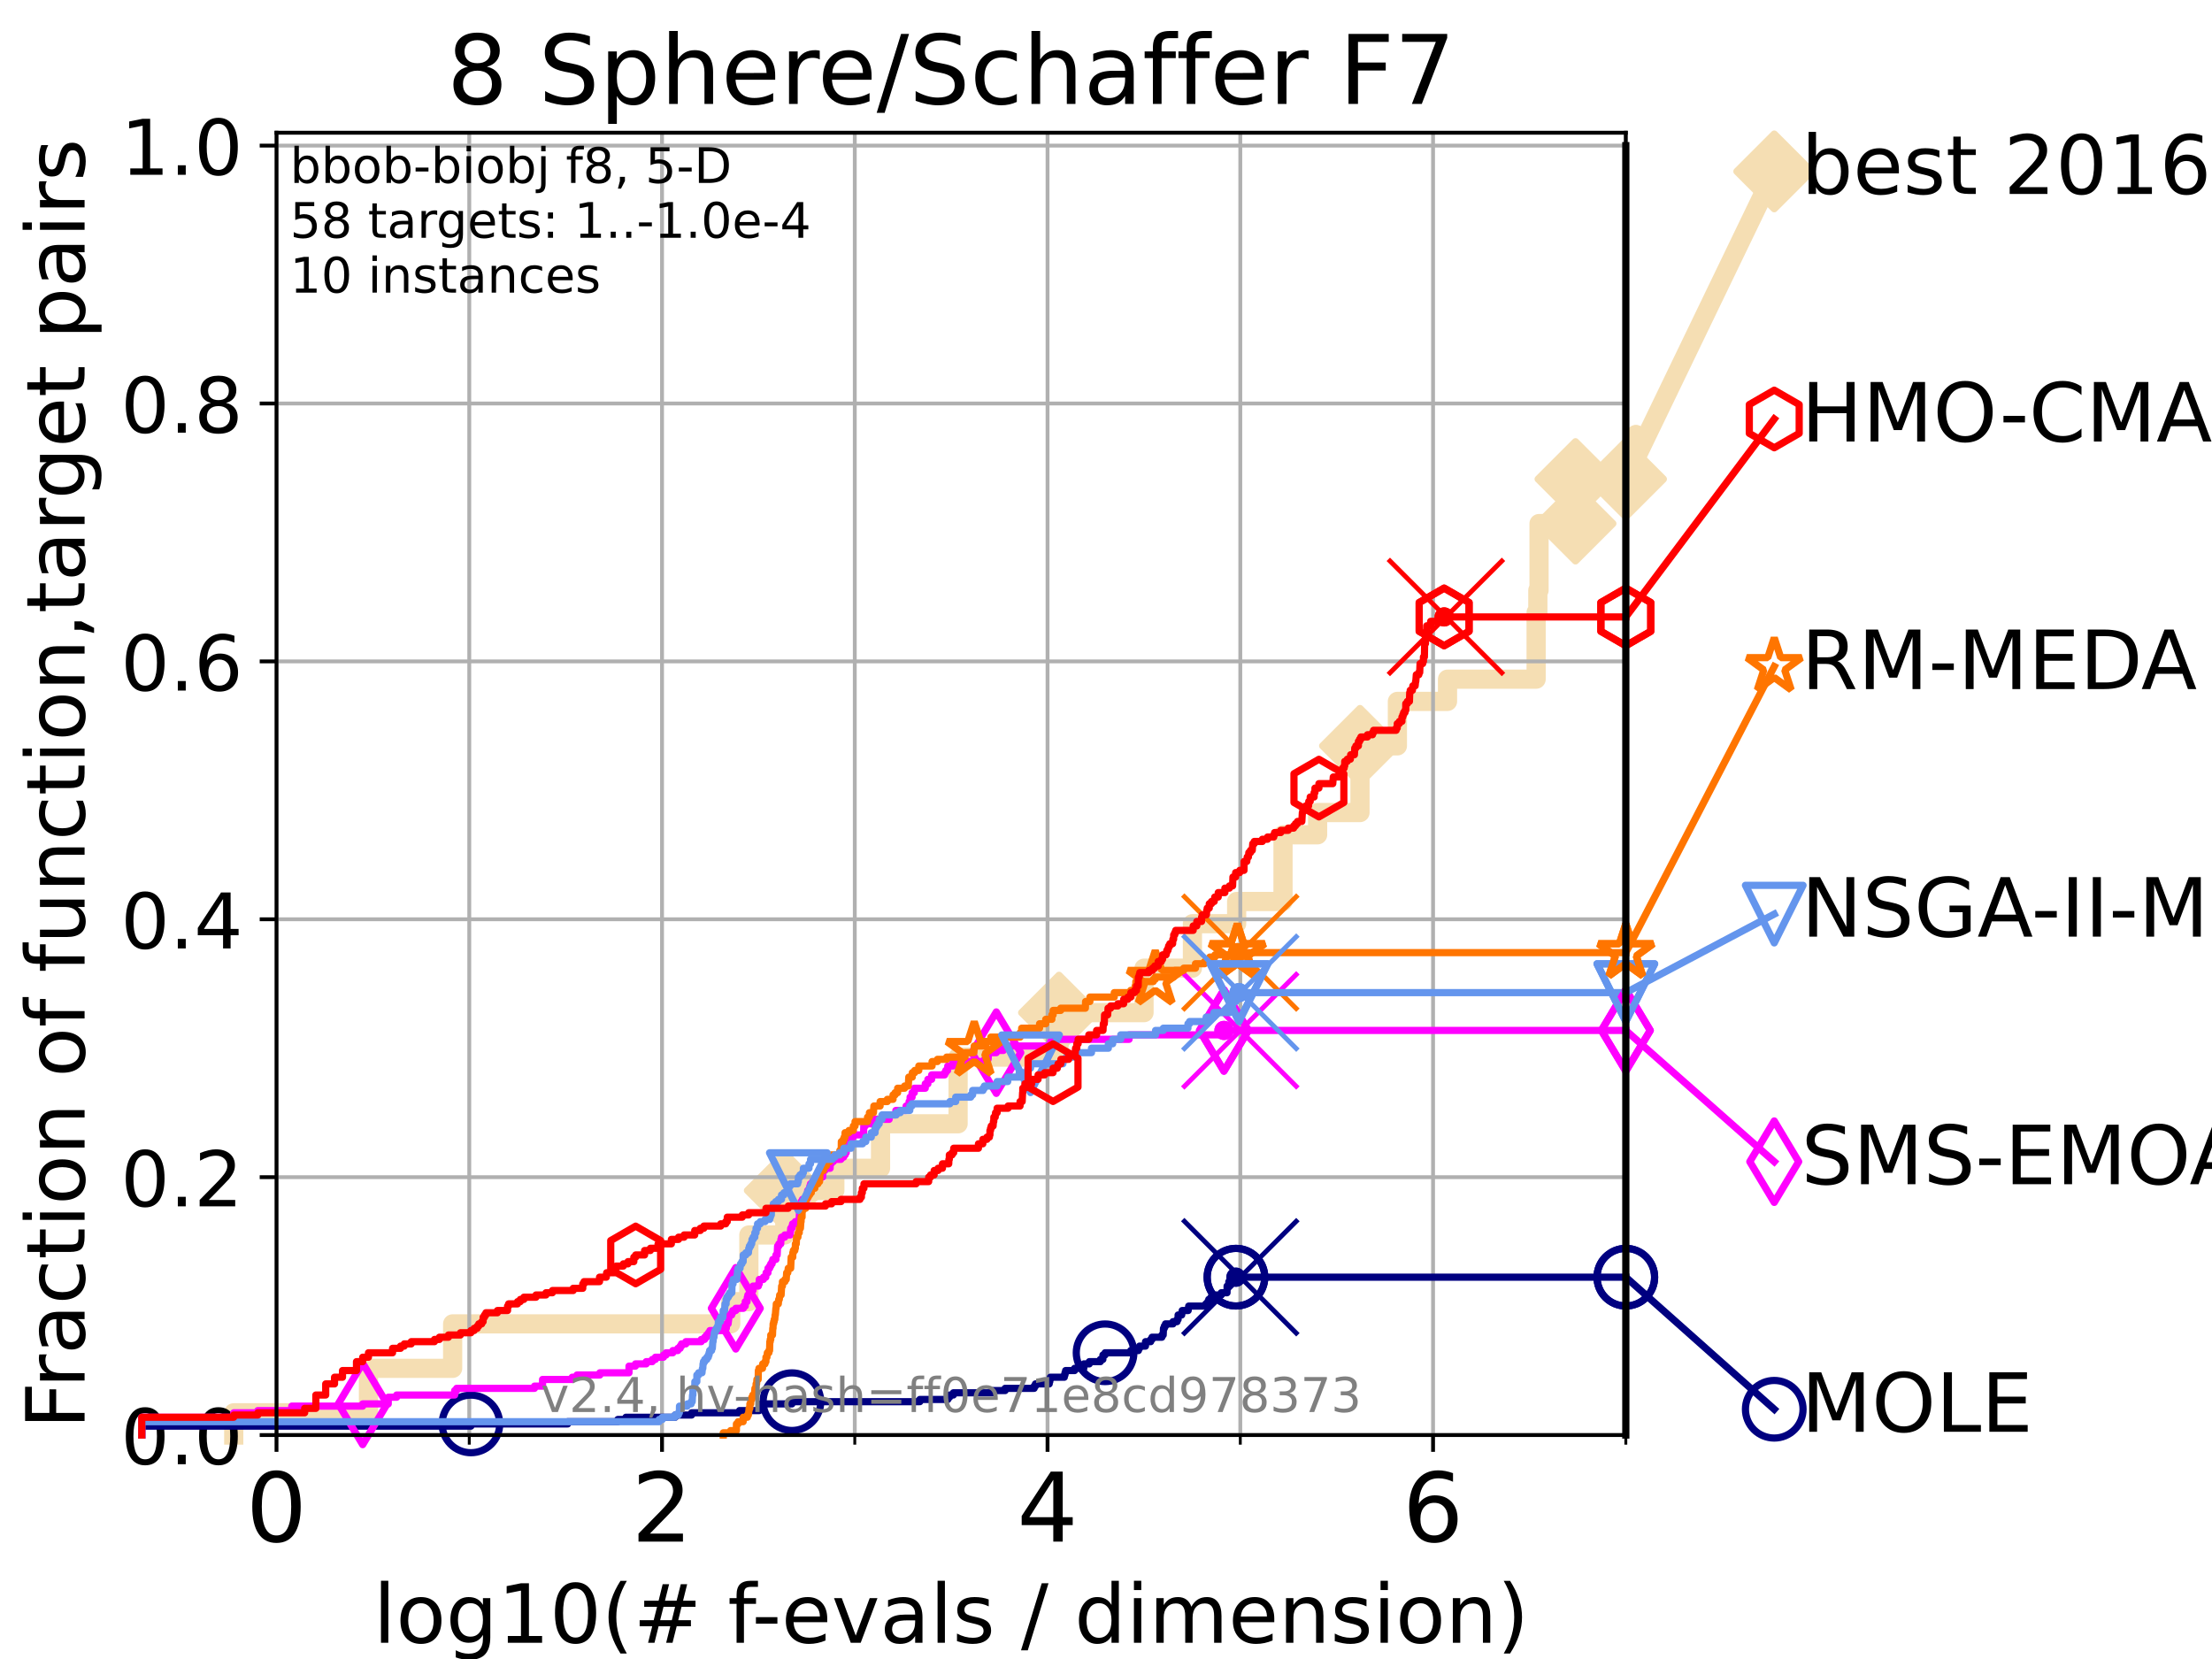 <?xml version="1.0" encoding="utf-8" standalone="no"?>
<!DOCTYPE svg PUBLIC "-//W3C//DTD SVG 1.1//EN"
  "http://www.w3.org/Graphics/SVG/1.1/DTD/svg11.dtd">
<!-- Created with matplotlib (https://matplotlib.org/) -->
<svg height="345.6pt" version="1.1" viewBox="0 0 460.8 345.6" width="460.8pt" xmlns="http://www.w3.org/2000/svg" xmlns:xlink="http://www.w3.org/1999/xlink">
 <defs>
  <style type="text/css">*{stroke-linecap:butt;stroke-linejoin:round;}</style>
 </defs>
 <g id="figure_1">
  <g id="patch_1">
   <path d="M 0 345.6 
L 460.8 345.6 
L 460.8 0 
L 0 0 
z
" style="fill:#ffffff;"/>
  </g>
  <g id="axes_1">
   <g id="patch_2">
    <path d="M 57.6 298.944 
L 338.688 298.944 
L 338.688 27.648 
L 57.6 27.648 
z
" style="fill:#ffffff;"/>
   </g>
   <g id="line2d_1">
    <path d="M 48.692 298.944 
L 48.692 294.313 
L 76.759 294.313 
L 76.759 285.05 
L 94.295 285.05 
L 94.295 275.788 
L 152.223 275.788 
L 152.223 271.157 
L 156.003 271.157 
L 156.003 257.263 
L 163.485 257.263 
L 163.485 248.001 
L 173.911 248.001 
L 173.911 243.37 
L 183.434 243.37 
L 183.434 234.107 
L 199.587 234.107 
L 199.587 220.214 
L 220.609 220.214 
L 220.609 210.951 
L 238.321 210.951 
L 238.321 201.689 
L 248.404 201.689 
L 248.404 192.426 
L 257.616 192.426 
L 257.616 187.795 
L 267.276 187.795 
L 267.276 173.901 
L 274.483 173.901 
L 274.483 169.27 
L 283.312 169.27 
L 283.312 155.377 
L 291.104 155.377 
L 291.104 146.114 
L 301.544 146.114 
L 301.544 141.483 
L 320.004 141.483 
L 320.004 127.589 
L 320.362 127.589 
L 320.362 122.958 
L 320.612 122.958 
L 320.612 109.065 
L 328.203 109.065 
L 328.203 99.802 
L 338.688 99.802 
" style="fill:none;stroke:#f5deb3;stroke-linecap:square;stroke-width:4;"/>
   </g>
   <g id="line2d_2">
    <defs>
     <path d="M -0 7.778 
L 7.778 0 
L 0 -7.778 
L -7.778 -0 
z
" id="m50ed7c7b7e" style="stroke:#f5deb3;stroke-linejoin:miter;stroke-width:1.5;"/>
    </defs>
    <g>
     <use style="fill:#f5deb3;stroke:#f5deb3;stroke-linejoin:miter;stroke-width:1.5;" x="163.485" xlink:href="#m50ed7c7b7e" y="248.001"/>
     <use style="fill:#f5deb3;stroke:#f5deb3;stroke-linejoin:miter;stroke-width:1.5;" x="220.609" xlink:href="#m50ed7c7b7e" y="210.951"/>
     <use style="fill:#f5deb3;stroke:#f5deb3;stroke-linejoin:miter;stroke-width:1.5;" x="283.312" xlink:href="#m50ed7c7b7e" y="155.377"/>
     <use style="fill:#f5deb3;stroke:#f5deb3;stroke-linejoin:miter;stroke-width:1.5;" x="328.203" xlink:href="#m50ed7c7b7e" y="109.065"/>
     <use style="fill:#f5deb3;stroke:#f5deb3;stroke-linejoin:miter;stroke-width:1.5;" x="328.203" xlink:href="#m50ed7c7b7e" y="99.802"/>
     <use style="fill:#f5deb3;stroke:#f5deb3;stroke-linejoin:miter;stroke-width:1.5;" x="338.688" xlink:href="#m50ed7c7b7e" y="99.802"/>
    </g>
   </g>
   <g id="line2d_3">
    <path style="fill:none;stroke:#f5deb3;stroke-linecap:square;stroke-width:4;"/>
    <g/>
   </g>
   <g id="line2d_4">
    <path d="M 338.688 99.802 
L 369.608 35.706 
" style="fill:none;stroke:#f5deb3;stroke-linecap:square;stroke-width:4;"/>
    <g>
     <use style="fill:#f5deb3;stroke:#f5deb3;stroke-linejoin:miter;stroke-width:1.5;" x="338.688" xlink:href="#m50ed7c7b7e" y="99.802"/>
     <use style="fill:#f5deb3;stroke:#f5deb3;stroke-linejoin:miter;stroke-width:1.5;" x="369.608" xlink:href="#m50ed7c7b7e" y="35.706"/>
    </g>
   </g>
   <g id="matplotlib.axis_1">
    <g id="xtick_1">
     <g id="line2d_5">
      <path clip-path="url(#p8a4376a7df)" d="M 57.6 298.944 
L 57.6 27.648 
" style="fill:none;stroke:#b0b0b0;stroke-linecap:square;stroke-width:0.8;"/>
     </g>
     <g id="line2d_6">
      <defs>
       <path d="M 0 0 
L 0 3.5 
" id="m88931af41a" style="stroke:#000000;stroke-width:0.8;"/>
      </defs>
      <g>
       <use style="stroke:#000000;stroke-width:0.8;" x="57.6" xlink:href="#m88931af41a" y="298.944"/>
      </g>
     </g>
     <g id="text_1">
      <!-- 0 -->
      <g transform="translate(51.237 321.141)scale(0.2 -0.2)">
       <defs>
        <path d="M 31.781 66.406 
Q 24.172 66.406 20.328 58.906 
Q 16.5 51.422 16.5 36.375 
Q 16.5 21.391 20.328 13.891 
Q 24.172 6.391 31.781 6.391 
Q 39.453 6.391 43.281 13.891 
Q 47.125 21.391 47.125 36.375 
Q 47.125 51.422 43.281 58.906 
Q 39.453 66.406 31.781 66.406 
z
M 31.781 74.219 
Q 44.047 74.219 50.516 64.516 
Q 56.984 54.828 56.984 36.375 
Q 56.984 17.969 50.516 8.266 
Q 44.047 -1.422 31.781 -1.422 
Q 19.531 -1.422 13.062 8.266 
Q 6.594 17.969 6.594 36.375 
Q 6.594 54.828 13.062 64.516 
Q 19.531 74.219 31.781 74.219 
z
" id="DejaVuSans-48"/>
       </defs>
       <use xlink:href="#DejaVuSans-48"/>
      </g>
     </g>
    </g>
    <g id="xtick_2">
     <g id="line2d_7">
      <path clip-path="url(#p8a4376a7df)" d="M 137.911 298.944 
L 137.911 27.648 
" style="fill:none;stroke:#b0b0b0;stroke-linecap:square;stroke-width:0.8;"/>
     </g>
     <g id="line2d_8">
      <g>
       <use style="stroke:#000000;stroke-width:0.8;" x="137.911" xlink:href="#m88931af41a" y="298.944"/>
      </g>
     </g>
     <g id="text_2">
      <!-- 2 -->
      <g transform="translate(131.548 321.141)scale(0.2 -0.2)">
       <defs>
        <path d="M 19.188 8.297 
L 53.609 8.297 
L 53.609 0 
L 7.328 0 
L 7.328 8.297 
Q 12.938 14.109 22.625 23.891 
Q 32.328 33.688 34.812 36.531 
Q 39.547 41.844 41.422 45.531 
Q 43.312 49.219 43.312 52.781 
Q 43.312 58.594 39.234 62.25 
Q 35.156 65.922 28.609 65.922 
Q 23.969 65.922 18.812 64.312 
Q 13.672 62.703 7.812 59.422 
L 7.812 69.391 
Q 13.766 71.781 18.938 73 
Q 24.125 74.219 28.422 74.219 
Q 39.75 74.219 46.484 68.547 
Q 53.219 62.891 53.219 53.422 
Q 53.219 48.922 51.531 44.891 
Q 49.859 40.875 45.406 35.406 
Q 44.188 33.984 37.641 27.219 
Q 31.109 20.453 19.188 8.297 
z
" id="DejaVuSans-50"/>
       </defs>
       <use xlink:href="#DejaVuSans-50"/>
      </g>
     </g>
    </g>
    <g id="xtick_3">
     <g id="line2d_9">
      <path clip-path="url(#p8a4376a7df)" d="M 218.222 298.944 
L 218.222 27.648 
" style="fill:none;stroke:#b0b0b0;stroke-linecap:square;stroke-width:0.8;"/>
     </g>
     <g id="line2d_10">
      <g>
       <use style="stroke:#000000;stroke-width:0.8;" x="218.222" xlink:href="#m88931af41a" y="298.944"/>
      </g>
     </g>
     <g id="text_3">
      <!-- 4 -->
      <g transform="translate(211.859 321.141)scale(0.2 -0.2)">
       <defs>
        <path d="M 37.797 64.312 
L 12.891 25.391 
L 37.797 25.391 
z
M 35.203 72.906 
L 47.609 72.906 
L 47.609 25.391 
L 58.016 25.391 
L 58.016 17.188 
L 47.609 17.188 
L 47.609 0 
L 37.797 0 
L 37.797 17.188 
L 4.891 17.188 
L 4.891 26.703 
z
" id="DejaVuSans-52"/>
       </defs>
       <use xlink:href="#DejaVuSans-52"/>
      </g>
     </g>
    </g>
    <g id="xtick_4">
     <g id="line2d_11">
      <path clip-path="url(#p8a4376a7df)" d="M 298.533 298.944 
L 298.533 27.648 
" style="fill:none;stroke:#b0b0b0;stroke-linecap:square;stroke-width:0.8;"/>
     </g>
     <g id="line2d_12">
      <g>
       <use style="stroke:#000000;stroke-width:0.8;" x="298.533" xlink:href="#m88931af41a" y="298.944"/>
      </g>
     </g>
     <g id="text_4">
      <!-- 6 -->
      <g transform="translate(292.17 321.141)scale(0.2 -0.2)">
       <defs>
        <path d="M 33.016 40.375 
Q 26.375 40.375 22.484 35.828 
Q 18.609 31.297 18.609 23.391 
Q 18.609 15.531 22.484 10.953 
Q 26.375 6.391 33.016 6.391 
Q 39.656 6.391 43.531 10.953 
Q 47.406 15.531 47.406 23.391 
Q 47.406 31.297 43.531 35.828 
Q 39.656 40.375 33.016 40.375 
z
M 52.594 71.297 
L 52.594 62.312 
Q 48.875 64.062 45.094 64.984 
Q 41.312 65.922 37.594 65.922 
Q 27.828 65.922 22.672 59.328 
Q 17.531 52.734 16.797 39.406 
Q 19.672 43.656 24.016 45.922 
Q 28.375 48.188 33.594 48.188 
Q 44.578 48.188 50.953 41.516 
Q 57.328 34.859 57.328 23.391 
Q 57.328 12.156 50.688 5.359 
Q 44.047 -1.422 33.016 -1.422 
Q 20.359 -1.422 13.672 8.266 
Q 6.984 17.969 6.984 36.375 
Q 6.984 53.656 15.188 63.938 
Q 23.391 74.219 37.203 74.219 
Q 40.922 74.219 44.703 73.484 
Q 48.484 72.75 52.594 71.297 
z
" id="DejaVuSans-54"/>
       </defs>
       <use xlink:href="#DejaVuSans-54"/>
      </g>
     </g>
    </g>
    <g id="xtick_5">
     <g id="line2d_13">
      <path clip-path="url(#p8a4376a7df)" d="M 97.755 298.944 
L 97.755 27.648 
" style="fill:none;stroke:#b0b0b0;stroke-linecap:square;stroke-width:0.8;"/>
     </g>
     <g id="line2d_14">
      <defs>
       <path d="M 0 0 
L 0 2 
" id="ma41ad119de" style="stroke:#000000;stroke-width:0.6;"/>
      </defs>
      <g>
       <use style="stroke:#000000;stroke-width:0.6;" x="97.755" xlink:href="#ma41ad119de" y="298.944"/>
      </g>
     </g>
    </g>
    <g id="xtick_6">
     <g id="line2d_15">
      <path clip-path="url(#p8a4376a7df)" d="M 178.066 298.944 
L 178.066 27.648 
" style="fill:none;stroke:#b0b0b0;stroke-linecap:square;stroke-width:0.8;"/>
     </g>
     <g id="line2d_16">
      <g>
       <use style="stroke:#000000;stroke-width:0.6;" x="178.066" xlink:href="#ma41ad119de" y="298.944"/>
      </g>
     </g>
    </g>
    <g id="xtick_7">
     <g id="line2d_17">
      <path clip-path="url(#p8a4376a7df)" d="M 258.377 298.944 
L 258.377 27.648 
" style="fill:none;stroke:#b0b0b0;stroke-linecap:square;stroke-width:0.8;"/>
     </g>
     <g id="line2d_18">
      <g>
       <use style="stroke:#000000;stroke-width:0.6;" x="258.377" xlink:href="#ma41ad119de" y="298.944"/>
      </g>
     </g>
    </g>
    <g id="xtick_8">
     <g id="line2d_19">
      <path clip-path="url(#p8a4376a7df)" d="M 338.688 298.944 
L 338.688 27.648 
" style="fill:none;stroke:#b0b0b0;stroke-linecap:square;stroke-width:0.8;"/>
     </g>
     <g id="line2d_20">
      <g>
       <use style="stroke:#000000;stroke-width:0.6;" x="338.688" xlink:href="#ma41ad119de" y="298.944"/>
      </g>
     </g>
    </g>
    <g id="text_5">
     <!-- log10(# f-evals / dimension) -->
     <g transform="translate(77.764 342.218)scale(0.17 -0.17)">
      <defs>
       <path d="M 9.422 75.984 
L 18.406 75.984 
L 18.406 0 
L 9.422 0 
z
" id="DejaVuSans-108"/>
       <path d="M 30.609 48.391 
Q 23.391 48.391 19.188 42.75 
Q 14.984 37.109 14.984 27.297 
Q 14.984 17.484 19.156 11.844 
Q 23.344 6.203 30.609 6.203 
Q 37.797 6.203 41.984 11.859 
Q 46.188 17.531 46.188 27.297 
Q 46.188 37.016 41.984 42.703 
Q 37.797 48.391 30.609 48.391 
z
M 30.609 56 
Q 42.328 56 49.016 48.375 
Q 55.719 40.766 55.719 27.297 
Q 55.719 13.875 49.016 6.219 
Q 42.328 -1.422 30.609 -1.422 
Q 18.844 -1.422 12.172 6.219 
Q 5.516 13.875 5.516 27.297 
Q 5.516 40.766 12.172 48.375 
Q 18.844 56 30.609 56 
z
" id="DejaVuSans-111"/>
       <path d="M 45.406 27.984 
Q 45.406 37.75 41.375 43.109 
Q 37.359 48.484 30.078 48.484 
Q 22.859 48.484 18.828 43.109 
Q 14.797 37.75 14.797 27.984 
Q 14.797 18.266 18.828 12.891 
Q 22.859 7.516 30.078 7.516 
Q 37.359 7.516 41.375 12.891 
Q 45.406 18.266 45.406 27.984 
z
M 54.391 6.781 
Q 54.391 -7.172 48.188 -13.984 
Q 42 -20.797 29.203 -20.797 
Q 24.469 -20.797 20.266 -20.094 
Q 16.062 -19.391 12.109 -17.922 
L 12.109 -9.188 
Q 16.062 -11.328 19.922 -12.344 
Q 23.781 -13.375 27.781 -13.375 
Q 36.625 -13.375 41.016 -8.766 
Q 45.406 -4.156 45.406 5.172 
L 45.406 9.625 
Q 42.625 4.781 38.281 2.391 
Q 33.938 0 27.875 0 
Q 17.828 0 11.672 7.656 
Q 5.516 15.328 5.516 27.984 
Q 5.516 40.672 11.672 48.328 
Q 17.828 56 27.875 56 
Q 33.938 56 38.281 53.609 
Q 42.625 51.219 45.406 46.391 
L 45.406 54.688 
L 54.391 54.688 
z
" id="DejaVuSans-103"/>
       <path d="M 12.406 8.297 
L 28.516 8.297 
L 28.516 63.922 
L 10.984 60.406 
L 10.984 69.391 
L 28.422 72.906 
L 38.281 72.906 
L 38.281 8.297 
L 54.391 8.297 
L 54.391 0 
L 12.406 0 
z
" id="DejaVuSans-49"/>
       <path d="M 31 75.875 
Q 24.469 64.656 21.281 53.656 
Q 18.109 42.672 18.109 31.391 
Q 18.109 20.125 21.312 9.062 
Q 24.516 -2 31 -13.188 
L 23.188 -13.188 
Q 15.875 -1.703 12.234 9.375 
Q 8.594 20.453 8.594 31.391 
Q 8.594 42.281 12.203 53.312 
Q 15.828 64.359 23.188 75.875 
z
" id="DejaVuSans-40"/>
       <path d="M 51.125 44 
L 36.922 44 
L 32.812 27.688 
L 47.125 27.688 
z
M 43.797 71.781 
L 38.719 51.516 
L 52.984 51.516 
L 58.109 71.781 
L 65.922 71.781 
L 60.891 51.516 
L 76.125 51.516 
L 76.125 44 
L 58.984 44 
L 54.984 27.688 
L 70.516 27.688 
L 70.516 20.219 
L 53.078 20.219 
L 48 0 
L 40.188 0 
L 45.219 20.219 
L 30.906 20.219 
L 25.875 0 
L 18.016 0 
L 23.094 20.219 
L 7.719 20.219 
L 7.719 27.688 
L 24.906 27.688 
L 29 44 
L 13.281 44 
L 13.281 51.516 
L 30.906 51.516 
L 35.891 71.781 
z
" id="DejaVuSans-35"/>
       <path id="DejaVuSans-32"/>
       <path d="M 37.109 75.984 
L 37.109 68.5 
L 28.516 68.5 
Q 23.688 68.5 21.797 66.547 
Q 19.922 64.594 19.922 59.516 
L 19.922 54.688 
L 34.719 54.688 
L 34.719 47.703 
L 19.922 47.703 
L 19.922 0 
L 10.891 0 
L 10.891 47.703 
L 2.297 47.703 
L 2.297 54.688 
L 10.891 54.688 
L 10.891 58.5 
Q 10.891 67.625 15.141 71.797 
Q 19.391 75.984 28.609 75.984 
z
" id="DejaVuSans-102"/>
       <path d="M 4.891 31.391 
L 31.203 31.391 
L 31.203 23.391 
L 4.891 23.391 
z
" id="DejaVuSans-45"/>
       <path d="M 56.203 29.594 
L 56.203 25.203 
L 14.891 25.203 
Q 15.484 15.922 20.484 11.062 
Q 25.484 6.203 34.422 6.203 
Q 39.594 6.203 44.453 7.469 
Q 49.312 8.734 54.109 11.281 
L 54.109 2.781 
Q 49.266 0.734 44.188 -0.344 
Q 39.109 -1.422 33.891 -1.422 
Q 20.797 -1.422 13.156 6.188 
Q 5.516 13.812 5.516 26.812 
Q 5.516 40.234 12.766 48.109 
Q 20.016 56 32.328 56 
Q 43.359 56 49.781 48.891 
Q 56.203 41.797 56.203 29.594 
z
M 47.219 32.234 
Q 47.125 39.594 43.094 43.984 
Q 39.062 48.391 32.422 48.391 
Q 24.906 48.391 20.391 44.141 
Q 15.875 39.891 15.188 32.172 
z
" id="DejaVuSans-101"/>
       <path d="M 2.984 54.688 
L 12.5 54.688 
L 29.594 8.797 
L 46.688 54.688 
L 56.203 54.688 
L 35.688 0 
L 23.484 0 
z
" id="DejaVuSans-118"/>
       <path d="M 34.281 27.484 
Q 23.391 27.484 19.188 25 
Q 14.984 22.516 14.984 16.5 
Q 14.984 11.719 18.141 8.906 
Q 21.297 6.109 26.703 6.109 
Q 34.188 6.109 38.703 11.406 
Q 43.219 16.703 43.219 25.484 
L 43.219 27.484 
z
M 52.203 31.203 
L 52.203 0 
L 43.219 0 
L 43.219 8.297 
Q 40.141 3.328 35.547 0.953 
Q 30.953 -1.422 24.312 -1.422 
Q 15.922 -1.422 10.953 3.297 
Q 6 8.016 6 15.922 
Q 6 25.141 12.172 29.828 
Q 18.359 34.516 30.609 34.516 
L 43.219 34.516 
L 43.219 35.406 
Q 43.219 41.609 39.141 45 
Q 35.062 48.391 27.688 48.391 
Q 23 48.391 18.547 47.266 
Q 14.109 46.141 10.016 43.891 
L 10.016 52.203 
Q 14.938 54.109 19.578 55.047 
Q 24.219 56 28.609 56 
Q 40.484 56 46.344 49.844 
Q 52.203 43.703 52.203 31.203 
z
" id="DejaVuSans-97"/>
       <path d="M 44.281 53.078 
L 44.281 44.578 
Q 40.484 46.531 36.375 47.5 
Q 32.281 48.484 27.875 48.484 
Q 21.188 48.484 17.844 46.438 
Q 14.5 44.391 14.5 40.281 
Q 14.5 37.156 16.891 35.375 
Q 19.281 33.594 26.516 31.984 
L 29.594 31.297 
Q 39.156 29.25 43.188 25.516 
Q 47.219 21.781 47.219 15.094 
Q 47.219 7.469 41.188 3.016 
Q 35.156 -1.422 24.609 -1.422 
Q 20.219 -1.422 15.453 -0.562 
Q 10.688 0.297 5.422 2 
L 5.422 11.281 
Q 10.406 8.688 15.234 7.391 
Q 20.062 6.109 24.812 6.109 
Q 31.156 6.109 34.562 8.281 
Q 37.984 10.453 37.984 14.406 
Q 37.984 18.062 35.516 20.016 
Q 33.062 21.969 24.703 23.781 
L 21.578 24.516 
Q 13.234 26.266 9.516 29.906 
Q 5.812 33.547 5.812 39.891 
Q 5.812 47.609 11.281 51.797 
Q 16.75 56 26.812 56 
Q 31.781 56 36.172 55.266 
Q 40.578 54.547 44.281 53.078 
z
" id="DejaVuSans-115"/>
       <path d="M 25.391 72.906 
L 33.688 72.906 
L 8.297 -9.281 
L 0 -9.281 
z
" id="DejaVuSans-47"/>
       <path d="M 45.406 46.391 
L 45.406 75.984 
L 54.391 75.984 
L 54.391 0 
L 45.406 0 
L 45.406 8.203 
Q 42.578 3.328 38.25 0.953 
Q 33.938 -1.422 27.875 -1.422 
Q 17.969 -1.422 11.734 6.484 
Q 5.516 14.406 5.516 27.297 
Q 5.516 40.188 11.734 48.094 
Q 17.969 56 27.875 56 
Q 33.938 56 38.25 53.625 
Q 42.578 51.266 45.406 46.391 
z
M 14.797 27.297 
Q 14.797 17.391 18.875 11.75 
Q 22.953 6.109 30.078 6.109 
Q 37.203 6.109 41.297 11.75 
Q 45.406 17.391 45.406 27.297 
Q 45.406 37.203 41.297 42.844 
Q 37.203 48.484 30.078 48.484 
Q 22.953 48.484 18.875 42.844 
Q 14.797 37.203 14.797 27.297 
z
" id="DejaVuSans-100"/>
       <path d="M 9.422 54.688 
L 18.406 54.688 
L 18.406 0 
L 9.422 0 
z
M 9.422 75.984 
L 18.406 75.984 
L 18.406 64.594 
L 9.422 64.594 
z
" id="DejaVuSans-105"/>
       <path d="M 52 44.188 
Q 55.375 50.25 60.062 53.125 
Q 64.75 56 71.094 56 
Q 79.641 56 84.281 50.016 
Q 88.922 44.047 88.922 33.016 
L 88.922 0 
L 79.891 0 
L 79.891 32.719 
Q 79.891 40.578 77.094 44.375 
Q 74.312 48.188 68.609 48.188 
Q 61.625 48.188 57.562 43.547 
Q 53.516 38.922 53.516 30.906 
L 53.516 0 
L 44.484 0 
L 44.484 32.719 
Q 44.484 40.625 41.703 44.406 
Q 38.922 48.188 33.109 48.188 
Q 26.219 48.188 22.156 43.531 
Q 18.109 38.875 18.109 30.906 
L 18.109 0 
L 9.078 0 
L 9.078 54.688 
L 18.109 54.688 
L 18.109 46.188 
Q 21.188 51.219 25.484 53.609 
Q 29.781 56 35.688 56 
Q 41.656 56 45.828 52.969 
Q 50 49.953 52 44.188 
z
" id="DejaVuSans-109"/>
       <path d="M 54.891 33.016 
L 54.891 0 
L 45.906 0 
L 45.906 32.719 
Q 45.906 40.484 42.875 44.328 
Q 39.844 48.188 33.797 48.188 
Q 26.516 48.188 22.312 43.547 
Q 18.109 38.922 18.109 30.906 
L 18.109 0 
L 9.078 0 
L 9.078 54.688 
L 18.109 54.688 
L 18.109 46.188 
Q 21.344 51.125 25.703 53.562 
Q 30.078 56 35.797 56 
Q 45.219 56 50.047 50.172 
Q 54.891 44.344 54.891 33.016 
z
" id="DejaVuSans-110"/>
       <path d="M 8.016 75.875 
L 15.828 75.875 
Q 23.141 64.359 26.781 53.312 
Q 30.422 42.281 30.422 31.391 
Q 30.422 20.453 26.781 9.375 
Q 23.141 -1.703 15.828 -13.188 
L 8.016 -13.188 
Q 14.5 -2 17.703 9.062 
Q 20.906 20.125 20.906 31.391 
Q 20.906 42.672 17.703 53.656 
Q 14.5 64.656 8.016 75.875 
z
" id="DejaVuSans-41"/>
      </defs>
      <use xlink:href="#DejaVuSans-108"/>
      <use x="27.783" xlink:href="#DejaVuSans-111"/>
      <use x="88.965" xlink:href="#DejaVuSans-103"/>
      <use x="152.441" xlink:href="#DejaVuSans-49"/>
      <use x="216.064" xlink:href="#DejaVuSans-48"/>
      <use x="279.688" xlink:href="#DejaVuSans-40"/>
      <use x="318.701" xlink:href="#DejaVuSans-35"/>
      <use x="402.49" xlink:href="#DejaVuSans-32"/>
      <use x="434.277" xlink:href="#DejaVuSans-102"/>
      <use x="463.982" xlink:href="#DejaVuSans-45"/>
      <use x="500.066" xlink:href="#DejaVuSans-101"/>
      <use x="561.59" xlink:href="#DejaVuSans-118"/>
      <use x="620.77" xlink:href="#DejaVuSans-97"/>
      <use x="682.049" xlink:href="#DejaVuSans-108"/>
      <use x="709.832" xlink:href="#DejaVuSans-115"/>
      <use x="761.932" xlink:href="#DejaVuSans-32"/>
      <use x="793.719" xlink:href="#DejaVuSans-47"/>
      <use x="827.41" xlink:href="#DejaVuSans-32"/>
      <use x="859.197" xlink:href="#DejaVuSans-100"/>
      <use x="922.674" xlink:href="#DejaVuSans-105"/>
      <use x="950.457" xlink:href="#DejaVuSans-109"/>
      <use x="1047.869" xlink:href="#DejaVuSans-101"/>
      <use x="1109.393" xlink:href="#DejaVuSans-110"/>
      <use x="1172.771" xlink:href="#DejaVuSans-115"/>
      <use x="1224.871" xlink:href="#DejaVuSans-105"/>
      <use x="1252.654" xlink:href="#DejaVuSans-111"/>
      <use x="1313.836" xlink:href="#DejaVuSans-110"/>
      <use x="1377.215" xlink:href="#DejaVuSans-41"/>
     </g>
    </g>
   </g>
   <g id="matplotlib.axis_2">
    <g id="ytick_1">
     <g id="line2d_21">
      <path clip-path="url(#p8a4376a7df)" d="M 57.6 298.944 
L 338.688 298.944 
" style="fill:none;stroke:#b0b0b0;stroke-linecap:square;stroke-width:0.8;"/>
     </g>
     <g id="line2d_22">
      <defs>
       <path d="M 0 0 
L -3.5 0 
" id="mea96c63c56" style="stroke:#000000;stroke-width:0.8;"/>
      </defs>
      <g>
       <use style="stroke:#000000;stroke-width:0.8;" x="57.6" xlink:href="#mea96c63c56" y="298.944"/>
      </g>
     </g>
     <g id="text_6">
      <!-- 0.0 -->
      <g transform="translate(25.155 305.023)scale(0.16 -0.16)">
       <defs>
        <path d="M 10.688 12.406 
L 21 12.406 
L 21 0 
L 10.688 0 
z
" id="DejaVuSans-46"/>
       </defs>
       <use xlink:href="#DejaVuSans-48"/>
       <use x="63.623" xlink:href="#DejaVuSans-46"/>
       <use x="95.41" xlink:href="#DejaVuSans-48"/>
      </g>
     </g>
    </g>
    <g id="ytick_2">
     <g id="line2d_23">
      <path clip-path="url(#p8a4376a7df)" d="M 57.6 245.222 
L 338.688 245.222 
" style="fill:none;stroke:#b0b0b0;stroke-linecap:square;stroke-width:0.8;"/>
     </g>
     <g id="line2d_24">
      <g>
       <use style="stroke:#000000;stroke-width:0.8;" x="57.6" xlink:href="#mea96c63c56" y="245.222"/>
      </g>
     </g>
     <g id="text_7">
      <!-- 0.2 -->
      <g transform="translate(25.155 251.301)scale(0.16 -0.16)">
       <use xlink:href="#DejaVuSans-48"/>
       <use x="63.623" xlink:href="#DejaVuSans-46"/>
       <use x="95.41" xlink:href="#DejaVuSans-50"/>
      </g>
     </g>
    </g>
    <g id="ytick_3">
     <g id="line2d_25">
      <path clip-path="url(#p8a4376a7df)" d="M 57.6 191.5 
L 338.688 191.5 
" style="fill:none;stroke:#b0b0b0;stroke-linecap:square;stroke-width:0.8;"/>
     </g>
     <g id="line2d_26">
      <g>
       <use style="stroke:#000000;stroke-width:0.8;" x="57.6" xlink:href="#mea96c63c56" y="191.5"/>
      </g>
     </g>
     <g id="text_8">
      <!-- 0.4 -->
      <g transform="translate(25.155 197.579)scale(0.16 -0.16)">
       <use xlink:href="#DejaVuSans-48"/>
       <use x="63.623" xlink:href="#DejaVuSans-46"/>
       <use x="95.41" xlink:href="#DejaVuSans-52"/>
      </g>
     </g>
    </g>
    <g id="ytick_4">
     <g id="line2d_27">
      <path clip-path="url(#p8a4376a7df)" d="M 57.6 137.778 
L 338.688 137.778 
" style="fill:none;stroke:#b0b0b0;stroke-linecap:square;stroke-width:0.8;"/>
     </g>
     <g id="line2d_28">
      <g>
       <use style="stroke:#000000;stroke-width:0.8;" x="57.6" xlink:href="#mea96c63c56" y="137.778"/>
      </g>
     </g>
     <g id="text_9">
      <!-- 0.6 -->
      <g transform="translate(25.155 143.857)scale(0.16 -0.16)">
       <use xlink:href="#DejaVuSans-48"/>
       <use x="63.623" xlink:href="#DejaVuSans-46"/>
       <use x="95.41" xlink:href="#DejaVuSans-54"/>
      </g>
     </g>
    </g>
    <g id="ytick_5">
     <g id="line2d_29">
      <path clip-path="url(#p8a4376a7df)" d="M 57.6 84.056 
L 338.688 84.056 
" style="fill:none;stroke:#b0b0b0;stroke-linecap:square;stroke-width:0.8;"/>
     </g>
     <g id="line2d_30">
      <g>
       <use style="stroke:#000000;stroke-width:0.8;" x="57.6" xlink:href="#mea96c63c56" y="84.056"/>
      </g>
     </g>
     <g id="text_10">
      <!-- 0.8 -->
      <g transform="translate(25.155 90.135)scale(0.16 -0.16)">
       <defs>
        <path d="M 31.781 34.625 
Q 24.75 34.625 20.719 30.859 
Q 16.703 27.094 16.703 20.516 
Q 16.703 13.922 20.719 10.156 
Q 24.75 6.391 31.781 6.391 
Q 38.812 6.391 42.859 10.172 
Q 46.922 13.969 46.922 20.516 
Q 46.922 27.094 42.891 30.859 
Q 38.875 34.625 31.781 34.625 
z
M 21.922 38.812 
Q 15.578 40.375 12.031 44.719 
Q 8.5 49.078 8.5 55.328 
Q 8.5 64.062 14.719 69.141 
Q 20.953 74.219 31.781 74.219 
Q 42.672 74.219 48.875 69.141 
Q 55.078 64.062 55.078 55.328 
Q 55.078 49.078 51.531 44.719 
Q 48 40.375 41.703 38.812 
Q 48.828 37.156 52.797 32.312 
Q 56.781 27.484 56.781 20.516 
Q 56.781 9.906 50.312 4.234 
Q 43.844 -1.422 31.781 -1.422 
Q 19.734 -1.422 13.25 4.234 
Q 6.781 9.906 6.781 20.516 
Q 6.781 27.484 10.781 32.312 
Q 14.797 37.156 21.922 38.812 
z
M 18.312 54.391 
Q 18.312 48.734 21.844 45.562 
Q 25.391 42.391 31.781 42.391 
Q 38.141 42.391 41.719 45.562 
Q 45.312 48.734 45.312 54.391 
Q 45.312 60.062 41.719 63.234 
Q 38.141 66.406 31.781 66.406 
Q 25.391 66.406 21.844 63.234 
Q 18.312 60.062 18.312 54.391 
z
" id="DejaVuSans-56"/>
       </defs>
       <use xlink:href="#DejaVuSans-48"/>
       <use x="63.623" xlink:href="#DejaVuSans-46"/>
       <use x="95.41" xlink:href="#DejaVuSans-56"/>
      </g>
     </g>
    </g>
    <g id="ytick_6">
     <g id="line2d_31">
      <path clip-path="url(#p8a4376a7df)" d="M 57.6 30.334 
L 338.688 30.334 
" style="fill:none;stroke:#b0b0b0;stroke-linecap:square;stroke-width:0.8;"/>
     </g>
     <g id="line2d_32">
      <g>
       <use style="stroke:#000000;stroke-width:0.8;" x="57.6" xlink:href="#mea96c63c56" y="30.334"/>
      </g>
     </g>
     <g id="text_11">
      <!-- 1.0 -->
      <g transform="translate(25.155 36.413)scale(0.16 -0.16)">
       <use xlink:href="#DejaVuSans-49"/>
       <use x="63.623" xlink:href="#DejaVuSans-46"/>
       <use x="95.41" xlink:href="#DejaVuSans-48"/>
      </g>
     </g>
    </g>
    <g id="text_12">
     <!-- Fraction of function,target pairs -->
     <g transform="translate(17.62 297.681)rotate(-90)scale(0.17 -0.17)">
      <defs>
       <path d="M 9.812 72.906 
L 51.703 72.906 
L 51.703 64.594 
L 19.672 64.594 
L 19.672 43.109 
L 48.578 43.109 
L 48.578 34.812 
L 19.672 34.812 
L 19.672 0 
L 9.812 0 
z
" id="DejaVuSans-70"/>
       <path d="M 41.109 46.297 
Q 39.594 47.172 37.812 47.578 
Q 36.031 48 33.891 48 
Q 26.266 48 22.188 43.047 
Q 18.109 38.094 18.109 28.812 
L 18.109 0 
L 9.078 0 
L 9.078 54.688 
L 18.109 54.688 
L 18.109 46.188 
Q 20.953 51.172 25.484 53.578 
Q 30.031 56 36.531 56 
Q 37.453 56 38.578 55.875 
Q 39.703 55.766 41.062 55.516 
z
" id="DejaVuSans-114"/>
       <path d="M 48.781 52.594 
L 48.781 44.188 
Q 44.969 46.297 41.141 47.344 
Q 37.312 48.391 33.406 48.391 
Q 24.656 48.391 19.812 42.844 
Q 14.984 37.312 14.984 27.297 
Q 14.984 17.281 19.812 11.734 
Q 24.656 6.203 33.406 6.203 
Q 37.312 6.203 41.141 7.25 
Q 44.969 8.297 48.781 10.406 
L 48.781 2.094 
Q 45.016 0.344 40.984 -0.531 
Q 36.969 -1.422 32.422 -1.422 
Q 20.062 -1.422 12.781 6.344 
Q 5.516 14.109 5.516 27.297 
Q 5.516 40.672 12.859 48.328 
Q 20.219 56 33.016 56 
Q 37.156 56 41.109 55.141 
Q 45.062 54.297 48.781 52.594 
z
" id="DejaVuSans-99"/>
       <path d="M 18.312 70.219 
L 18.312 54.688 
L 36.812 54.688 
L 36.812 47.703 
L 18.312 47.703 
L 18.312 18.016 
Q 18.312 11.328 20.141 9.422 
Q 21.969 7.516 27.594 7.516 
L 36.812 7.516 
L 36.812 0 
L 27.594 0 
Q 17.188 0 13.234 3.875 
Q 9.281 7.766 9.281 18.016 
L 9.281 47.703 
L 2.688 47.703 
L 2.688 54.688 
L 9.281 54.688 
L 9.281 70.219 
z
" id="DejaVuSans-116"/>
       <path d="M 8.5 21.578 
L 8.5 54.688 
L 17.484 54.688 
L 17.484 21.922 
Q 17.484 14.156 20.5 10.266 
Q 23.531 6.391 29.594 6.391 
Q 36.859 6.391 41.078 11.031 
Q 45.312 15.672 45.312 23.688 
L 45.312 54.688 
L 54.297 54.688 
L 54.297 0 
L 45.312 0 
L 45.312 8.406 
Q 42.047 3.422 37.719 1 
Q 33.406 -1.422 27.688 -1.422 
Q 18.266 -1.422 13.375 4.438 
Q 8.5 10.297 8.5 21.578 
z
M 31.109 56 
z
" id="DejaVuSans-117"/>
       <path d="M 11.719 12.406 
L 22.016 12.406 
L 22.016 4 
L 14.016 -11.625 
L 7.719 -11.625 
L 11.719 4 
z
" id="DejaVuSans-44"/>
       <path d="M 18.109 8.203 
L 18.109 -20.797 
L 9.078 -20.797 
L 9.078 54.688 
L 18.109 54.688 
L 18.109 46.391 
Q 20.953 51.266 25.266 53.625 
Q 29.594 56 35.594 56 
Q 45.562 56 51.781 48.094 
Q 58.016 40.188 58.016 27.297 
Q 58.016 14.406 51.781 6.484 
Q 45.562 -1.422 35.594 -1.422 
Q 29.594 -1.422 25.266 0.953 
Q 20.953 3.328 18.109 8.203 
z
M 48.688 27.297 
Q 48.688 37.203 44.609 42.844 
Q 40.531 48.484 33.406 48.484 
Q 26.266 48.484 22.188 42.844 
Q 18.109 37.203 18.109 27.297 
Q 18.109 17.391 22.188 11.75 
Q 26.266 6.109 33.406 6.109 
Q 40.531 6.109 44.609 11.75 
Q 48.688 17.391 48.688 27.297 
z
" id="DejaVuSans-112"/>
      </defs>
      <use xlink:href="#DejaVuSans-70"/>
      <use x="50.27" xlink:href="#DejaVuSans-114"/>
      <use x="91.383" xlink:href="#DejaVuSans-97"/>
      <use x="152.662" xlink:href="#DejaVuSans-99"/>
      <use x="207.643" xlink:href="#DejaVuSans-116"/>
      <use x="246.852" xlink:href="#DejaVuSans-105"/>
      <use x="274.635" xlink:href="#DejaVuSans-111"/>
      <use x="335.816" xlink:href="#DejaVuSans-110"/>
      <use x="399.195" xlink:href="#DejaVuSans-32"/>
      <use x="430.982" xlink:href="#DejaVuSans-111"/>
      <use x="492.164" xlink:href="#DejaVuSans-102"/>
      <use x="527.369" xlink:href="#DejaVuSans-32"/>
      <use x="559.156" xlink:href="#DejaVuSans-102"/>
      <use x="594.361" xlink:href="#DejaVuSans-117"/>
      <use x="657.74" xlink:href="#DejaVuSans-110"/>
      <use x="721.119" xlink:href="#DejaVuSans-99"/>
      <use x="776.1" xlink:href="#DejaVuSans-116"/>
      <use x="815.309" xlink:href="#DejaVuSans-105"/>
      <use x="843.092" xlink:href="#DejaVuSans-111"/>
      <use x="904.273" xlink:href="#DejaVuSans-110"/>
      <use x="967.652" xlink:href="#DejaVuSans-44"/>
      <use x="999.439" xlink:href="#DejaVuSans-116"/>
      <use x="1038.648" xlink:href="#DejaVuSans-97"/>
      <use x="1099.928" xlink:href="#DejaVuSans-114"/>
      <use x="1139.291" xlink:href="#DejaVuSans-103"/>
      <use x="1202.768" xlink:href="#DejaVuSans-101"/>
      <use x="1264.291" xlink:href="#DejaVuSans-116"/>
      <use x="1303.5" xlink:href="#DejaVuSans-32"/>
      <use x="1335.287" xlink:href="#DejaVuSans-112"/>
      <use x="1398.764" xlink:href="#DejaVuSans-97"/>
      <use x="1460.043" xlink:href="#DejaVuSans-105"/>
      <use x="1487.826" xlink:href="#DejaVuSans-114"/>
      <use x="1528.939" xlink:href="#DejaVuSans-115"/>
     </g>
    </g>
   </g>
   <g id="line2d_33">
    <defs>
     <path d="M 0 1.5 
C 0.398 1.5 0.779 1.342 1.061 1.061 
C 1.342 0.779 1.5 0.398 1.5 0 
C 1.5 -0.398 1.342 -0.779 1.061 -1.061 
C 0.779 -1.342 0.398 -1.5 0 -1.5 
C -0.398 -1.5 -0.779 -1.342 -1.061 -1.061 
C -1.342 -0.779 -1.5 -0.398 -1.5 0 
C -1.5 0.398 -1.342 0.779 -1.061 1.061 
C -0.779 1.342 -0.398 1.5 0 1.5 
z
" id="mff02c078b1" style="stroke:#f5deb3;"/>
    </defs>
    <g>
     <use style="fill:#f5deb3;stroke:#f5deb3;" x="340.793" xlink:href="#mff02c078b1" y="90.54"/>
     <use style="fill:#f5deb3;stroke:#f5deb3;" x="340.793" xlink:href="#mff02c078b1" y="90.54"/>
    </g>
   </g>
   <g id="line2d_34">
    <defs>
     <path d="M 0 1.5 
C 0.398 1.5 0.779 1.342 1.061 1.061 
C 1.342 0.779 1.5 0.398 1.5 0 
C 1.5 -0.398 1.342 -0.779 1.061 -1.061 
C 0.779 -1.342 0.398 -1.5 0 -1.5 
C -0.398 -1.5 -0.779 -1.342 -1.061 -1.061 
C -1.342 -0.779 -1.5 -0.398 -1.5 0 
C -1.5 0.398 -1.342 0.779 -1.061 1.061 
C -0.779 1.342 -0.398 1.5 0 1.5 
z
" id="mbd38faa8c5" style="stroke:#000080;"/>
    </defs>
    <g>
     <use style="fill:#000080;stroke:#000080;" x="257.473" xlink:href="#mbd38faa8c5" y="266.062"/>
     <use style="fill:#000080;stroke:#000080;" x="257.473" xlink:href="#mbd38faa8c5" y="266.062"/>
    </g>
   </g>
   <g id="line2d_35">
    <path d="M 29.533 298.944 
L 29.533 297.092 
L 98.101 297.092 
L 98.101 296.628 
L 118.257 296.628 
L 118.257 296.165 
L 128.709 296.165 
L 128.709 295.702 
L 130.398 295.702 
L 130.398 295.239 
L 140.649 295.239 
L 140.649 294.776 
L 144.075 294.776 
L 144.075 294.313 
L 154.057 294.313 
L 154.057 293.85 
L 158.184 293.85 
L 158.184 293.387 
L 158.326 293.387 
L 158.326 292.923 
L 158.562 292.923 
L 158.562 292.46 
L 164.973 292.46 
L 164.973 291.997 
L 191.617 291.997 
L 191.617 291.534 
L 197.446 291.534 
L 197.446 291.071 
L 197.809 291.071 
L 197.809 290.608 
L 198.61 290.608 
L 198.61 290.145 
L 206.839 290.145 
L 206.839 289.682 
L 209.385 289.682 
L 209.385 289.218 
L 215.433 289.218 
L 215.433 288.755 
L 215.705 288.755 
L 215.705 288.292 
L 218.572 288.292 
L 218.572 287.829 
L 218.691 287.829 
L 218.691 287.366 
L 218.812 287.366 
L 218.812 286.903 
L 221.714 286.903 
L 221.714 286.44 
L 221.853 286.44 
L 221.853 285.977 
L 221.991 285.977 
L 221.991 285.514 
L 223.856 285.514 
L 223.856 285.05 
L 225.769 285.05 
L 225.774 284.124 
L 226.921 284.124 
L 226.921 283.661 
L 229.218 283.661 
L 229.218 283.198 
L 229.747 283.198 
L 229.761 282.272 
L 230.207 282.272 
L 230.207 281.809 
L 235.555 281.809 
L 235.555 281.345 
L 237.154 281.345 
L 237.154 280.882 
L 237.383 280.882 
L 237.383 280.419 
L 238.622 280.419 
L 238.631 279.493 
L 239.702 279.493 
L 239.702 279.03 
L 239.994 279.03 
L 239.994 278.567 
L 242.036 278.567 
L 242.036 278.104 
L 242.313 278.104 
L 242.375 276.714 
L 242.549 276.714 
L 242.549 276.251 
L 242.794 276.251 
L 242.794 275.788 
L 244.362 275.788 
L 244.362 275.325 
L 245.203 275.325 
L 245.203 274.862 
L 245.421 274.862 
L 245.421 273.935 
L 246.169 273.935 
L 246.271 273.009 
L 247.519 273.009 
L 247.624 272.083 
L 251.187 272.083 
L 251.187 271.62 
L 251.593 271.62 
L 251.593 271.157 
L 251.802 271.157 
L 251.802 270.694 
L 252.256 270.694 
L 252.256 270.231 
L 252.765 270.231 
L 252.765 269.767 
L 254.41 269.767 
L 254.41 269.304 
L 255.612 269.304 
L 255.627 267.915 
L 255.987 267.915 
L 255.987 266.989 
L 257.473 266.989 
L 257.473 266.062 
L 338.688 266.062 
L 338.688 266.062 
" style="fill:none;stroke:#000080;stroke-linecap:square;stroke-width:1.5;"/>
   </g>
   <g id="line2d_36">
    <defs>
     <path d="M 0 6 
C 1.591 6 3.117 5.368 4.243 4.243 
C 5.368 3.117 6 1.591 6 0 
C 6 -1.591 5.368 -3.117 4.243 -4.243 
C 3.117 -5.368 1.591 -6 0 -6 
C -1.591 -6 -3.117 -5.368 -4.243 -4.243 
C -5.368 -3.117 -6 -1.591 -6 0 
C -6 1.591 -5.368 3.117 -4.243 4.243 
C -3.117 5.368 -1.591 6 0 6 
z
" id="m28c2eb7542" style="stroke:#000080;stroke-width:1.5;"/>
    </defs>
    <g>
     <use style="fill-opacity:0;stroke:#000080;stroke-width:1.5;" x="98.101" xlink:href="#m28c2eb7542" y="296.628"/>
     <use style="fill-opacity:0;stroke:#000080;stroke-width:1.5;" x="164.973" xlink:href="#m28c2eb7542" y="291.997"/>
     <use style="fill-opacity:0;stroke:#000080;stroke-width:1.5;" x="230.207" xlink:href="#m28c2eb7542" y="281.809"/>
     <use style="fill-opacity:0;stroke:#000080;stroke-width:1.5;" x="257.473" xlink:href="#m28c2eb7542" y="266.062"/>
     <use style="fill-opacity:0;stroke:#000080;stroke-width:1.5;" x="257.473" xlink:href="#m28c2eb7542" y="266.062"/>
     <use style="fill-opacity:0;stroke:#000080;stroke-width:1.5;" x="338.688" xlink:href="#m28c2eb7542" y="266.062"/>
    </g>
   </g>
   <g id="line2d_37">
    <path style="fill:none;stroke:#000080;stroke-linecap:square;stroke-width:1.5;"/>
    <g/>
   </g>
   <g id="line2d_38">
    <path clip-path="url(#p8a4376a7df)" d="M 258.377 266.062 
" style="fill:none;stroke:#000080;stroke-linecap:square;stroke-width:1.5;"/>
    <defs>
     <path d="M -12 12 
L 12 -12 
M -12 -12 
L 12 12 
" id="m42515b5d54" style="stroke:#000080;"/>
    </defs>
    <g clip-path="url(#p8a4376a7df)">
     <use style="fill:#000080;stroke:#000080;" x="258.377" xlink:href="#m42515b5d54" y="266.062"/>
    </g>
   </g>
   <g id="line2d_39">
    <defs>
     <path d="M 0 1.5 
C 0.398 1.5 0.779 1.342 1.061 1.061 
C 1.342 0.779 1.5 0.398 1.5 0 
C 1.5 -0.398 1.342 -0.779 1.061 -1.061 
C 0.779 -1.342 0.398 -1.5 0 -1.5 
C -0.398 -1.5 -0.779 -1.342 -1.061 -1.061 
C -1.342 -0.779 -1.5 -0.398 -1.5 0 
C -1.5 0.398 -1.342 0.779 -1.061 1.061 
C -0.779 1.342 -0.398 1.5 0 1.5 
z
" id="m2b3eaa0dc0" style="stroke:#ff00ff;"/>
    </defs>
    <g>
     <use style="fill:#ff00ff;stroke:#ff00ff;" x="254.971" xlink:href="#m2b3eaa0dc0" y="214.656"/>
     <use style="fill:#ff00ff;stroke:#ff00ff;" x="254.971" xlink:href="#m2b3eaa0dc0" y="214.656"/>
    </g>
   </g>
   <g id="line2d_40">
    <path d="M 29.533 298.944 
L 29.533 295.239 
L 48.692 295.239 
L 48.692 294.313 
L 53.709 294.313 
L 53.709 293.85 
L 60.78 293.85 
L 60.78 292.923 
L 75.556 292.923 
L 75.556 292.46 
L 80.881 292.46 
L 80.881 291.071 
L 82.627 291.071 
L 82.627 290.608 
L 94.715 290.608 
L 94.715 289.682 
L 95.125 289.682 
L 95.125 289.218 
L 111.346 289.218 
L 111.346 288.755 
L 113.023 288.755 
L 113.023 287.366 
L 119.199 287.366 
L 119.199 286.903 
L 120.191 286.903 
L 120.191 286.44 
L 124.965 286.44 
L 124.965 285.977 
L 131.031 285.977 
L 131.031 284.587 
L 132.375 284.587 
L 132.375 284.124 
L 134.619 284.124 
L 134.619 283.661 
L 135.879 283.661 
L 135.879 283.198 
L 136.532 283.198 
L 136.532 282.735 
L 138.222 282.735 
L 138.222 282.272 
L 138.762 282.272 
L 138.762 281.809 
L 140.165 281.809 
L 140.165 281.345 
L 141.206 281.345 
L 141.206 280.882 
L 141.69 280.882 
L 141.69 280.419 
L 141.969 280.419 
L 141.969 279.956 
L 142.884 279.956 
L 142.884 279.493 
L 146.086 279.493 
L 146.086 279.03 
L 146.791 279.03 
L 146.791 278.567 
L 147.185 278.567 
L 147.185 278.104 
L 147.59 278.104 
L 147.59 277.64 
L 147.888 277.64 
L 147.888 277.177 
L 150.565 277.177 
L 150.565 276.714 
L 151.309 276.714 
L 151.309 275.788 
L 151.677 275.788 
L 151.787 274.862 
L 151.803 274.862 
L 151.882 273.935 
L 152.421 273.935 
L 152.421 273.472 
L 152.647 273.472 
L 152.647 273.009 
L 153.28 273.009 
L 153.28 272.546 
L 154.854 272.546 
L 154.854 272.083 
L 155.245 272.083 
L 155.245 271.157 
L 155.628 271.157 
L 155.679 270.231 
L 155.792 270.231 
L 155.792 269.767 
L 156.077 269.767 
L 156.077 269.304 
L 156.479 269.304 
L 156.479 268.841 
L 156.859 268.841 
L 156.859 267.915 
L 157.987 267.915 
L 157.987 267.452 
L 158.174 267.452 
L 158.174 266.526 
L 159.036 266.526 
L 159.036 266.062 
L 159.527 266.062 
L 159.598 265.136 
L 159.986 265.136 
L 159.986 264.21 
L 160.327 264.21 
L 160.327 263.747 
L 160.557 263.747 
L 160.557 263.284 
L 160.84 263.284 
L 160.84 262.821 
L 160.989 262.821 
L 160.989 262.357 
L 161.645 262.357 
L 161.645 261.431 
L 161.894 261.431 
L 161.982 259.579 
L 162.252 259.579 
L 162.252 259.116 
L 162.645 259.116 
L 162.67 258.189 
L 162.788 258.189 
L 162.788 257.726 
L 163.477 257.726 
L 163.477 257.263 
L 164.615 257.263 
L 164.713 255.874 
L 164.981 255.874 
L 164.981 255.411 
L 165.106 255.411 
L 165.106 254.948 
L 165.669 254.948 
L 165.669 254.484 
L 166.46 254.484 
L 166.548 252.632 
L 166.729 252.632 
L 166.743 250.779 
L 166.882 250.779 
L 166.882 250.316 
L 167.165 250.316 
L 167.165 249.853 
L 168.116 249.853 
L 168.116 248.927 
L 168.251 248.927 
L 168.251 248.001 
L 168.579 248.001 
L 168.579 247.538 
L 168.698 247.538 
L 168.698 247.075 
L 168.841 247.075 
L 168.841 246.611 
L 169.274 246.611 
L 169.274 246.148 
L 169.668 246.148 
L 169.668 245.685 
L 170.119 245.685 
L 170.119 245.222 
L 171.382 245.222 
L 171.443 243.833 
L 171.841 243.833 
L 171.841 243.37 
L 172.933 243.37 
L 172.933 242.443 
L 173.142 242.443 
L 173.142 241.98 
L 173.612 241.98 
L 173.612 241.517 
L 175.179 241.517 
L 175.179 241.054 
L 175.734 241.054 
L 175.734 240.591 
L 176.054 240.591 
L 176.054 240.128 
L 176.291 240.128 
L 176.291 239.201 
L 176.646 239.201 
L 176.748 237.812 
L 176.804 237.812 
L 176.804 236.886 
L 177.735 236.886 
L 177.735 236.423 
L 179.893 236.423 
L 179.943 234.57 
L 180.253 234.57 
L 180.253 234.107 
L 181.801 234.107 
L 181.801 233.181 
L 185.225 233.181 
L 185.225 232.255 
L 186.625 232.255 
L 186.625 231.328 
L 188.761 231.328 
L 188.761 230.402 
L 189.377 230.402 
L 189.377 229.476 
L 189.592 229.476 
L 189.592 228.55 
L 190.005 228.55 
L 190.005 227.623 
L 190.464 227.623 
L 190.464 226.697 
L 192.749 226.697 
L 192.749 225.771 
L 193.297 225.771 
L 193.297 224.845 
L 194.083 224.845 
L 194.083 223.918 
L 196.793 223.918 
L 196.793 223.455 
L 197.027 223.455 
L 197.027 222.992 
L 197.406 222.992 
L 197.434 222.066 
L 198.529 222.066 
L 198.529 221.14 
L 205.084 221.14 
L 205.084 220.677 
L 205.845 220.677 
L 205.934 219.287 
L 207.551 219.287 
L 207.551 218.824 
L 209.021 218.824 
L 209.021 217.898 
L 218.864 217.898 
L 218.864 216.972 
L 219.762 216.972 
L 219.762 216.509 
L 235.205 216.509 
L 235.205 215.582 
L 254.971 215.582 
L 254.971 214.656 
L 338.688 214.656 
L 338.688 214.656 
" style="fill:none;stroke:#ff00ff;stroke-linecap:square;stroke-width:1.5;"/>
   </g>
   <g id="line2d_41">
    <defs>
     <path d="M -0 8.485 
L 5.091 0 
L 0 -8.485 
L -5.091 -0 
z
" id="m6a2df7cd43" style="stroke:#ff00ff;stroke-linejoin:miter;stroke-width:1.5;"/>
    </defs>
    <g>
     <use style="fill-opacity:0;stroke:#ff00ff;stroke-linejoin:miter;stroke-width:1.5;" x="75.556" xlink:href="#m6a2df7cd43" y="292.46"/>
     <use style="fill-opacity:0;stroke:#ff00ff;stroke-linejoin:miter;stroke-width:1.5;" x="153.28" xlink:href="#m6a2df7cd43" y="272.546"/>
     <use style="fill-opacity:0;stroke:#ff00ff;stroke-linejoin:miter;stroke-width:1.5;" x="207.551" xlink:href="#m6a2df7cd43" y="219.287"/>
     <use style="fill-opacity:0;stroke:#ff00ff;stroke-linejoin:miter;stroke-width:1.5;" x="254.971" xlink:href="#m6a2df7cd43" y="214.656"/>
     <use style="fill-opacity:0;stroke:#ff00ff;stroke-linejoin:miter;stroke-width:1.5;" x="254.971" xlink:href="#m6a2df7cd43" y="214.656"/>
     <use style="fill-opacity:0;stroke:#ff00ff;stroke-linejoin:miter;stroke-width:1.5;" x="338.688" xlink:href="#m6a2df7cd43" y="214.656"/>
    </g>
   </g>
   <g id="line2d_42">
    <path style="fill:none;stroke:#ff00ff;stroke-linecap:square;stroke-width:1.5;"/>
    <g/>
   </g>
   <g id="line2d_43">
    <path clip-path="url(#p8a4376a7df)" d="M 258.377 214.656 
" style="fill:none;stroke:#ff00ff;stroke-linecap:square;stroke-width:1.5;"/>
    <defs>
     <path d="M -12 12 
L 12 -12 
M -12 -12 
L 12 12 
" id="m69907b70b5" style="stroke:#ff00ff;"/>
    </defs>
    <g clip-path="url(#p8a4376a7df)">
     <use style="fill:#ff00ff;stroke:#ff00ff;" x="258.377" xlink:href="#m69907b70b5" y="214.656"/>
    </g>
   </g>
   <g id="line2d_44">
    <defs>
     <path d="M 0 1.5 
C 0.398 1.5 0.779 1.342 1.061 1.061 
C 1.342 0.779 1.5 0.398 1.5 0 
C 1.5 -0.398 1.342 -0.779 1.061 -1.061 
C 0.779 -1.342 0.398 -1.5 0 -1.5 
C -0.398 -1.5 -0.779 -1.342 -1.061 -1.061 
C -1.342 -0.779 -1.5 -0.398 -1.5 0 
C -1.5 0.398 -1.342 0.779 -1.061 1.061 
C -0.779 1.342 -0.398 1.5 0 1.5 
z
" id="me79b9386c7" style="stroke:#ff7500;"/>
    </defs>
    <g>
     <use style="fill:#ff7500;stroke:#ff7500;" x="257.76" xlink:href="#me79b9386c7" y="198.447"/>
     <use style="fill:#ff7500;stroke:#ff7500;" x="257.76" xlink:href="#me79b9386c7" y="198.447"/>
    </g>
   </g>
   <g id="line2d_45">
    <path d="M 150.666 298.944 
L 150.666 298.481 
L 152.207 298.481 
L 152.207 298.018 
L 153.409 298.018 
L 153.409 296.628 
L 153.764 296.628 
L 153.764 296.165 
L 154.814 296.165 
L 154.814 295.239 
L 155.691 295.239 
L 155.691 294.776 
L 155.904 294.776 
L 156.003 293.85 
L 156.04 293.85 
L 156.04 293.387 
L 156.212 293.387 
L 156.212 292.46 
L 156.382 292.46 
L 156.394 291.534 
L 156.622 291.534 
L 156.622 291.071 
L 156.824 291.071 
L 156.824 290.608 
L 157.163 290.608 
L 157.266 289.218 
L 157.483 289.218 
L 157.506 288.292 
L 157.619 288.292 
L 157.675 287.366 
L 157.943 287.366 
L 157.976 285.514 
L 158.108 285.514 
L 158.108 285.05 
L 158.848 285.05 
L 158.879 284.124 
L 159.355 284.124 
L 159.355 283.661 
L 159.558 283.661 
L 159.558 282.735 
L 159.768 282.735 
L 159.848 281.809 
L 160.172 281.809 
L 160.172 281.345 
L 160.317 281.345 
L 160.365 279.493 
L 160.452 279.493 
L 160.452 279.03 
L 160.566 279.03 
L 160.566 278.104 
L 160.924 278.104 
L 160.98 276.714 
L 161.036 276.714 
L 161.054 275.788 
L 161.165 275.788 
L 161.165 275.325 
L 161.284 275.325 
L 161.284 274.862 
L 161.402 274.862 
L 161.466 273.935 
L 161.52 273.935 
L 161.627 272.546 
L 161.672 272.546 
L 161.717 271.62 
L 162.139 271.62 
L 162.217 270.694 
L 162.346 270.694 
L 162.424 269.767 
L 162.72 269.767 
L 162.829 267.915 
L 162.996 267.915 
L 162.996 266.989 
L 163.51 266.989 
L 163.51 266.526 
L 163.789 266.526 
L 163.875 265.136 
L 164.11 265.136 
L 164.203 264.21 
L 164.713 264.21 
L 164.817 261.894 
L 165.15 261.894 
L 165.15 260.968 
L 165.266 260.968 
L 165.266 260.505 
L 165.576 260.505 
L 165.576 260.042 
L 165.69 260.042 
L 165.69 259.116 
L 165.88 259.116 
L 165.936 257.726 
L 166.221 257.726 
L 166.276 256.8 
L 166.501 256.8 
L 166.501 255.874 
L 166.743 255.874 
L 166.836 254.484 
L 166.882 254.484 
L 166.895 253.558 
L 167.086 253.558 
L 167.099 252.169 
L 167.262 252.169 
L 167.262 251.706 
L 167.842 251.706 
L 167.905 249.853 
L 167.986 249.853 
L 167.986 249.39 
L 168.379 249.39 
L 168.379 248.927 
L 168.669 248.927 
L 168.669 248.464 
L 169.012 248.464 
L 169.123 247.538 
L 169.741 247.538 
L 169.769 246.611 
L 170.392 246.611 
L 170.392 246.148 
L 170.73 246.148 
L 170.825 244.296 
L 170.925 244.296 
L 170.925 243.833 
L 171.555 243.833 
L 171.555 243.37 
L 171.676 243.37 
L 171.676 242.906 
L 172.133 242.906 
L 172.24 241.98 
L 172.848 241.98 
L 172.848 241.054 
L 173.091 241.054 
L 173.091 240.591 
L 174.955 240.591 
L 174.955 239.665 
L 175.24 239.665 
L 175.265 237.812 
L 175.666 237.812 
L 175.666 237.349 
L 175.857 237.349 
L 175.857 236.886 
L 176.038 236.886 
L 176.038 235.96 
L 176.861 235.96 
L 176.861 235.496 
L 177.767 235.496 
L 177.767 234.57 
L 178.119 234.57 
L 178.119 233.644 
L 180.724 233.644 
L 180.724 232.718 
L 181.115 232.718 
L 181.115 231.792 
L 181.955 231.792 
L 182.044 230.402 
L 183.339 230.402 
L 183.339 229.476 
L 184.839 229.476 
L 184.839 229.013 
L 186.035 229.013 
L 186.035 228.087 
L 186.458 228.087 
L 186.458 227.623 
L 186.993 227.623 
L 186.993 226.697 
L 188.442 226.697 
L 188.442 226.234 
L 189.208 226.234 
L 189.315 224.382 
L 190.046 224.382 
L 190.046 223.455 
L 190.551 223.455 
L 190.551 222.992 
L 191.403 222.992 
L 191.403 222.066 
L 194.169 222.066 
L 194.169 221.14 
L 195.287 221.14 
L 195.287 220.677 
L 197.203 220.677 
L 197.203 220.214 
L 201.027 220.214 
L 201.027 219.287 
L 202.884 219.287 
L 202.949 217.898 
L 205.348 217.898 
L 205.348 216.972 
L 206.407 216.972 
L 206.407 216.045 
L 212.521 216.045 
L 212.521 215.119 
L 212.833 215.119 
L 212.833 214.193 
L 216.559 214.193 
L 216.559 213.267 
L 217.845 213.267 
L 217.845 212.34 
L 219.126 212.34 
L 219.126 211.414 
L 219.384 211.414 
L 219.384 210.488 
L 220.96 210.488 
L 220.96 210.025 
L 226.104 210.025 
L 226.148 208.635 
L 227.044 208.635 
L 227.044 207.709 
L 232.122 207.709 
L 232.122 206.783 
L 235.552 206.783 
L 235.552 206.32 
L 236.47 206.32 
L 236.47 205.394 
L 236.615 205.394 
L 236.615 204.467 
L 240.257 204.467 
L 240.257 204.004 
L 240.66 204.004 
L 240.66 203.541 
L 244.479 203.541 
L 244.479 203.078 
L 244.603 203.078 
L 244.603 202.615 
L 244.748 202.615 
L 244.748 202.152 
L 246.584 202.152 
L 246.584 201.689 
L 249.039 201.689 
L 249.039 200.762 
L 250.937 200.762 
L 250.937 200.299 
L 252.03 200.299 
L 252.03 199.373 
L 253.098 199.373 
L 253.098 198.91 
L 257.76 198.91 
L 257.76 198.447 
L 338.688 198.447 
L 338.688 198.447 
" style="fill:none;stroke:#ff7500;stroke-linecap:square;stroke-width:1.5;"/>
   </g>
   <g id="line2d_46">
    <defs>
     <path d="M 0 -6 
L -1.347 -1.854 
L -5.706 -1.854 
L -2.18 0.708 
L -3.527 4.854 
L -0 2.292 
L 3.527 4.854 
L 2.18 0.708 
L 5.706 -1.854 
L 1.347 -1.854 
z
" id="m9ee4ca7844" style="stroke:#ff7500;stroke-linejoin:bevel;stroke-width:1.5;"/>
    </defs>
    <g>
     <use style="fill-opacity:0;stroke:#ff7500;stroke-linejoin:bevel;stroke-width:1.5;" x="202.949" xlink:href="#m9ee4ca7844" y="218.824"/>
     <use style="fill-opacity:0;stroke:#ff7500;stroke-linejoin:bevel;stroke-width:1.5;" x="240.66" xlink:href="#m9ee4ca7844" y="204.004"/>
     <use style="fill-opacity:0;stroke:#ff7500;stroke-linejoin:bevel;stroke-width:1.5;" x="257.76" xlink:href="#m9ee4ca7844" y="198.447"/>
     <use style="fill-opacity:0;stroke:#ff7500;stroke-linejoin:bevel;stroke-width:1.5;" x="257.76" xlink:href="#m9ee4ca7844" y="198.447"/>
     <use style="fill-opacity:0;stroke:#ff7500;stroke-linejoin:bevel;stroke-width:1.5;" x="338.688" xlink:href="#m9ee4ca7844" y="198.447"/>
    </g>
   </g>
   <g id="line2d_47">
    <path style="fill:none;stroke:#ff7500;stroke-linecap:square;stroke-width:1.5;"/>
    <g/>
   </g>
   <g id="line2d_48">
    <path clip-path="url(#p8a4376a7df)" d="M 258.377 198.447 
" style="fill:none;stroke:#ff7500;stroke-linecap:square;stroke-width:1.5;"/>
    <defs>
     <path d="M -12 12 
L 12 -12 
M -12 -12 
L 12 12 
" id="m948a59b240" style="stroke:#ff7500;"/>
    </defs>
    <g clip-path="url(#p8a4376a7df)">
     <use style="fill:#ff7500;stroke:#ff7500;" x="258.377" xlink:href="#m948a59b240" y="198.447"/>
    </g>
   </g>
   <g id="line2d_49">
    <defs>
     <path d="M 0 1.5 
C 0.398 1.5 0.779 1.342 1.061 1.061 
C 1.342 0.779 1.5 0.398 1.5 0 
C 1.5 -0.398 1.342 -0.779 1.061 -1.061 
C 0.779 -1.342 0.398 -1.5 0 -1.5 
C -0.398 -1.5 -0.779 -1.342 -1.061 -1.061 
C -1.342 -0.779 -1.5 -0.398 -1.5 0 
C -1.5 0.398 -1.342 0.779 -1.061 1.061 
C -0.779 1.342 -0.398 1.5 0 1.5 
z
" id="m880051e3ad" style="stroke:#6495ed;"/>
    </defs>
    <g>
     <use style="fill:#6495ed;stroke:#6495ed;" x="258.094" xlink:href="#m880051e3ad" y="206.783"/>
     <use style="fill:#6495ed;stroke:#6495ed;" x="258.094" xlink:href="#m880051e3ad" y="206.783"/>
    </g>
   </g>
   <g id="line2d_50">
    <path d="M 29.533 298.944 
L 29.533 296.165 
L 137.308 296.165 
L 137.308 295.702 
L 137.98 295.702 
L 137.98 295.239 
L 140.589 295.239 
L 140.589 294.776 
L 141.321 294.776 
L 141.321 294.313 
L 141.521 294.313 
L 141.549 292.923 
L 143.17 292.923 
L 143.17 292.46 
L 143.977 292.46 
L 143.977 291.997 
L 144.197 291.997 
L 144.27 290.608 
L 144.342 290.608 
L 144.342 289.218 
L 144.748 289.218 
L 144.748 287.829 
L 145.167 287.829 
L 145.167 286.44 
L 145.531 286.44 
L 145.531 285.977 
L 146.238 285.977 
L 146.324 285.05 
L 146.41 285.05 
L 146.453 284.124 
L 146.538 284.124 
L 146.538 283.661 
L 146.812 283.661 
L 146.812 283.198 
L 147.247 283.198 
L 147.247 282.735 
L 147.55 282.735 
L 147.55 282.272 
L 147.71 282.272 
L 147.71 281.809 
L 147.829 281.809 
L 147.829 281.345 
L 148.239 281.345 
L 148.239 280.882 
L 148.392 280.882 
L 148.488 279.493 
L 148.545 279.493 
L 148.62 278.567 
L 148.733 278.567 
L 148.789 277.64 
L 148.957 277.64 
L 148.957 277.177 
L 149.214 277.177 
L 149.214 276.714 
L 149.486 276.714 
L 149.486 276.251 
L 149.629 276.251 
L 149.647 275.325 
L 150.068 275.325 
L 150.103 274.399 
L 150.599 274.399 
L 150.649 273.009 
L 150.949 273.009 
L 151.031 271.62 
L 151.26 271.62 
L 151.26 270.694 
L 151.422 270.694 
L 151.422 270.231 
L 151.724 270.231 
L 151.724 269.767 
L 152.006 269.767 
L 152.006 269.304 
L 152.451 269.304 
L 152.497 267.452 
L 152.707 267.452 
L 152.737 266.526 
L 153.495 266.526 
L 153.538 265.599 
L 153.623 265.599 
L 153.637 264.673 
L 153.736 264.673 
L 153.736 264.21 
L 154.167 264.21 
L 154.263 263.284 
L 154.547 263.284 
L 154.547 262.821 
L 154.814 262.821 
L 154.827 261.431 
L 155.374 261.431 
L 155.374 260.968 
L 155.916 260.968 
L 155.978 260.042 
L 156.114 260.042 
L 156.114 259.579 
L 156.382 259.579 
L 156.382 259.116 
L 156.587 259.116 
L 156.658 258.189 
L 156.895 258.189 
L 156.895 257.726 
L 157.243 257.726 
L 157.243 256.8 
L 157.495 256.8 
L 157.495 255.874 
L 157.81 255.874 
L 157.81 254.948 
L 158.38 254.948 
L 158.38 254.484 
L 159.385 254.484 
L 159.385 254.021 
L 160.356 254.021 
L 160.356 253.558 
L 160.5 253.558 
L 160.5 253.095 
L 160.68 253.095 
L 160.708 251.706 
L 161.091 251.706 
L 161.091 250.779 
L 161.592 250.779 
L 161.592 250.316 
L 162.156 250.316 
L 162.156 249.853 
L 162.804 249.853 
L 162.804 248.927 
L 163.307 248.927 
L 163.307 248.464 
L 164.211 248.464 
L 164.295 247.538 
L 164.334 247.538 
L 164.334 247.075 
L 164.615 247.075 
L 164.615 246.611 
L 166.166 246.611 
L 166.166 246.148 
L 166.31 246.148 
L 166.31 245.222 
L 166.649 245.222 
L 166.649 244.759 
L 167.158 244.759 
L 167.158 244.296 
L 167.359 244.296 
L 167.359 243.37 
L 168.531 243.37 
L 168.531 242.443 
L 168.847 242.443 
L 168.847 241.517 
L 173.395 241.517 
L 173.395 241.054 
L 173.938 241.054 
L 173.938 240.591 
L 174.867 240.591 
L 174.867 240.128 
L 175.781 240.128 
L 175.781 239.201 
L 177.296 239.201 
L 177.296 238.275 
L 179.697 238.275 
L 179.697 237.812 
L 180.361 237.812 
L 180.361 236.886 
L 181.508 236.886 
L 181.508 235.96 
L 182.3 235.96 
L 182.3 235.033 
L 182.502 235.033 
L 182.502 234.57 
L 182.799 234.57 
L 182.799 234.107 
L 183.149 234.107 
L 183.149 233.181 
L 183.739 233.181 
L 183.739 232.255 
L 186.71 232.255 
L 186.71 231.792 
L 187.538 231.792 
L 187.538 231.328 
L 189.526 231.328 
L 189.526 230.402 
L 189.958 230.402 
L 189.958 229.939 
L 197.876 229.939 
L 197.876 229.476 
L 199.092 229.476 
L 199.092 228.55 
L 202.227 228.55 
L 202.227 228.087 
L 202.612 228.087 
L 202.612 227.16 
L 204.782 227.16 
L 204.782 226.697 
L 205.063 226.697 
L 205.063 226.234 
L 207.726 226.234 
L 207.726 225.308 
L 209.933 225.308 
L 209.933 224.382 
L 212.318 224.382 
L 212.318 223.455 
L 214.114 223.455 
L 214.114 222.529 
L 214.674 222.529 
L 214.674 221.603 
L 221.426 221.603 
L 221.426 220.677 
L 222.129 220.677 
L 222.129 220.214 
L 223.966 220.214 
L 223.966 219.287 
L 227.378 219.287 
L 227.378 218.361 
L 230.892 218.361 
L 230.892 217.435 
L 231.795 217.435 
L 231.795 216.509 
L 233.47 216.509 
L 233.47 215.582 
L 240.725 215.582 
L 240.725 214.656 
L 242.336 214.656 
L 242.336 214.193 
L 247.47 214.193 
L 247.47 213.267 
L 247.805 213.267 
L 247.805 212.804 
L 251.268 212.804 
L 251.268 211.877 
L 252.861 211.877 
L 252.861 210.951 
L 256.156 210.951 
L 256.156 210.488 
L 256.291 210.488 
L 256.291 209.562 
L 256.741 209.562 
L 256.741 208.635 
L 257.468 208.635 
L 257.468 207.709 
L 258.094 207.709 
L 258.094 206.783 
L 338.688 206.783 
L 338.688 206.783 
" style="fill:none;stroke:#6495ed;stroke-linecap:square;stroke-width:1.5;"/>
   </g>
   <g id="line2d_51">
    <defs>
     <path d="M -0 6 
L 6 -6 
L -6 -6 
z
" id="mcd9e959f08" style="stroke:#6495ed;stroke-linejoin:miter;stroke-width:1.5;"/>
    </defs>
    <g>
     <use style="fill-opacity:0;stroke:#6495ed;stroke-linejoin:miter;stroke-width:1.5;" x="166.31" xlink:href="#mcd9e959f08" y="246.148"/>
     <use style="fill-opacity:0;stroke:#6495ed;stroke-linejoin:miter;stroke-width:1.5;" x="214.674" xlink:href="#mcd9e959f08" y="221.603"/>
     <use style="fill-opacity:0;stroke:#6495ed;stroke-linejoin:miter;stroke-width:1.5;" x="258.094" xlink:href="#mcd9e959f08" y="206.783"/>
     <use style="fill-opacity:0;stroke:#6495ed;stroke-linejoin:miter;stroke-width:1.5;" x="258.094" xlink:href="#mcd9e959f08" y="206.783"/>
     <use style="fill-opacity:0;stroke:#6495ed;stroke-linejoin:miter;stroke-width:1.5;" x="338.688" xlink:href="#mcd9e959f08" y="206.783"/>
    </g>
   </g>
   <g id="line2d_52">
    <path style="fill:none;stroke:#6495ed;stroke-linecap:square;stroke-width:1.5;"/>
    <g/>
   </g>
   <g id="line2d_53">
    <path clip-path="url(#p8a4376a7df)" d="M 258.382 206.783 
" style="fill:none;stroke:#6495ed;stroke-linecap:square;stroke-width:1.5;"/>
    <defs>
     <path d="M -12 12 
L 12 -12 
M -12 -12 
L 12 12 
" id="m048915e274" style="stroke:#6495ed;"/>
    </defs>
    <g clip-path="url(#p8a4376a7df)">
     <use style="fill:#6495ed;stroke:#6495ed;" x="258.382" xlink:href="#m048915e274" y="206.783"/>
    </g>
   </g>
   <g id="line2d_54">
    <defs>
     <path d="M 0 1.5 
C 0.398 1.5 0.779 1.342 1.061 1.061 
C 1.342 0.779 1.5 0.398 1.5 0 
C 1.5 -0.398 1.342 -0.779 1.061 -1.061 
C 0.779 -1.342 0.398 -1.5 0 -1.5 
C -0.398 -1.5 -0.779 -1.342 -1.061 -1.061 
C -1.342 -0.779 -1.5 -0.398 -1.5 0 
C -1.5 0.398 -1.342 0.779 -1.061 1.061 
C -0.779 1.342 -0.398 1.5 0 1.5 
z
" id="mad13fe8be4" style="stroke:#ff0000;"/>
    </defs>
    <g>
     <use style="fill:#ff0000;stroke:#ff0000;" x="300.839" xlink:href="#mad13fe8be4" y="128.516"/>
     <use style="fill:#ff0000;stroke:#ff0000;" x="300.839" xlink:href="#mad13fe8be4" y="128.516"/>
    </g>
   </g>
   <g id="line2d_55">
    <path d="M 29.533 298.944 
L 29.533 295.239 
L 48.692 295.239 
L 48.692 294.776 
L 53.709 294.776 
L 53.709 294.313 
L 63.468 294.313 
L 63.468 293.387 
L 65.797 293.387 
L 65.797 290.608 
L 67.851 290.608 
L 67.851 288.292 
L 69.688 288.292 
L 69.688 286.903 
L 71.35 286.903 
L 71.35 285.514 
L 74.263 285.514 
L 74.263 283.661 
L 75.556 283.661 
L 75.556 282.735 
L 76.759 282.735 
L 76.759 281.809 
L 81.776 281.809 
L 81.776 280.882 
L 83.438 280.882 
L 83.438 280.419 
L 84.213 280.419 
L 84.213 279.956 
L 85.667 279.956 
L 85.667 279.493 
L 90.509 279.493 
L 90.509 279.03 
L 91.535 279.03 
L 91.535 278.567 
L 93.422 278.567 
L 93.422 278.104 
L 95.918 278.104 
L 95.918 277.64 
L 98.101 277.64 
L 98.101 277.177 
L 98.772 277.177 
L 98.772 276.714 
L 99.418 276.714 
L 99.418 276.251 
L 99.732 276.251 
L 99.732 275.788 
L 100.344 275.788 
L 100.344 275.325 
L 100.642 275.325 
L 100.642 274.399 
L 100.935 274.399 
L 100.935 273.935 
L 101.223 273.935 
L 101.223 273.472 
L 103.623 273.472 
L 103.623 273.009 
L 105.733 273.009 
L 105.733 272.083 
L 105.952 272.083 
L 105.952 271.62 
L 107.811 271.62 
L 107.811 271.157 
L 108.389 271.157 
L 108.389 270.694 
L 109.132 270.694 
L 109.132 270.231 
L 111.663 270.231 
L 111.663 269.767 
L 113.735 269.767 
L 113.735 269.304 
L 115.077 269.304 
L 115.077 268.841 
L 119.402 268.841 
L 119.402 268.378 
L 121.4 268.378 
L 121.4 267.452 
L 121.668 267.452 
L 121.668 266.989 
L 124.892 266.989 
L 124.892 266.062 
L 126.304 266.062 
L 126.372 265.136 
L 127.985 265.136 
L 127.985 264.21 
L 128.351 264.21 
L 128.351 263.747 
L 129.853 263.747 
L 129.853 263.284 
L 130.822 263.284 
L 130.822 262.821 
L 132.036 262.821 
L 132.036 261.894 
L 132.423 261.894 
L 132.423 261.431 
L 134.279 261.431 
L 134.279 260.505 
L 135.482 260.505 
L 135.482 260.042 
L 137.09 260.042 
L 137.09 259.116 
L 139.856 259.116 
L 139.856 258.189 
L 141.35 258.189 
L 141.35 257.726 
L 142.513 257.726 
L 142.513 257.263 
L 144.724 257.263 
L 144.724 256.337 
L 145.888 256.337 
L 145.888 255.874 
L 146.623 255.874 
L 146.623 255.411 
L 150.138 255.411 
L 150.138 254.948 
L 151.179 254.948 
L 151.179 254.484 
L 151.502 254.484 
L 151.502 253.558 
L 154.628 253.558 
L 154.628 253.095 
L 155.966 253.095 
L 155.966 252.632 
L 159.568 252.632 
L 159.568 251.706 
L 164.203 251.706 
L 164.203 251.243 
L 171.965 251.243 
L 171.965 250.779 
L 173.244 250.779 
L 173.244 250.316 
L 175.195 250.316 
L 175.195 249.853 
L 179.145 249.853 
L 179.145 249.39 
L 179.447 249.39 
L 179.447 248.464 
L 179.639 248.464 
L 179.639 247.538 
L 179.977 247.538 
L 179.977 246.611 
L 190.84 246.611 
L 190.84 246.148 
L 193.461 246.148 
L 193.461 245.222 
L 193.856 245.222 
L 193.856 244.759 
L 194.602 244.759 
L 194.602 243.833 
L 195.424 243.833 
L 195.424 243.37 
L 196.327 243.37 
L 196.327 242.443 
L 197.641 242.443 
L 197.672 241.517 
L 197.761 241.517 
L 197.761 240.591 
L 198.332 240.591 
L 198.332 240.128 
L 198.673 240.128 
L 198.673 239.201 
L 203.829 239.201 
L 203.829 238.275 
L 204.74 238.275 
L 204.74 237.349 
L 205.595 237.349 
L 205.595 236.886 
L 206.11 236.886 
L 206.11 236.423 
L 206.223 236.423 
L 206.223 235.496 
L 206.349 235.496 
L 206.349 235.033 
L 206.487 235.033 
L 206.487 234.57 
L 206.881 234.57 
L 206.941 233.644 
L 207.02 233.644 
L 207.035 232.718 
L 207.321 232.718 
L 207.392 231.792 
L 207.716 231.792 
L 207.716 230.865 
L 210.007 230.865 
L 210.007 230.402 
L 212.494 230.402 
L 212.494 229.476 
L 212.935 229.476 
L 213.026 227.623 
L 213.062 227.623 
L 213.062 226.697 
L 213.503 226.697 
L 213.503 225.771 
L 214.929 225.771 
L 214.929 224.845 
L 216.252 224.845 
L 216.252 223.918 
L 217.617 223.918 
L 217.617 223.455 
L 219.368 223.455 
L 219.368 222.529 
L 220.263 222.529 
L 220.263 222.066 
L 220.414 222.066 
L 220.414 221.603 
L 221.002 221.603 
L 221.002 220.677 
L 222.626 220.677 
L 222.626 219.75 
L 223.965 219.75 
L 224.06 218.361 
L 224.314 218.361 
L 224.314 217.435 
L 224.596 217.435 
L 224.596 216.509 
L 226.818 216.509 
L 226.818 215.582 
L 228.445 215.582 
L 228.445 214.656 
L 229.777 214.656 
L 229.838 213.267 
L 230.045 213.267 
L 230.099 211.414 
L 230.749 211.414 
L 230.828 210.025 
L 231.361 210.025 
L 231.361 209.562 
L 232.863 209.562 
L 232.863 209.099 
L 234.085 209.099 
L 234.085 208.172 
L 234.967 208.172 
L 234.967 207.709 
L 235.575 207.709 
L 235.575 206.783 
L 236.341 206.783 
L 236.341 206.32 
L 236.755 206.32 
L 236.755 205.394 
L 237.102 205.394 
L 237.145 203.541 
L 237.317 203.541 
L 237.317 203.078 
L 237.441 203.078 
L 237.441 202.615 
L 239.328 202.615 
L 239.328 202.152 
L 240.093 202.152 
L 240.093 201.689 
L 240.551 201.689 
L 240.551 201.226 
L 241.278 201.226 
L 241.278 200.299 
L 241.942 200.299 
L 241.942 199.836 
L 242.187 199.836 
L 242.187 198.91 
L 242.926 198.91 
L 242.926 198.447 
L 243.065 198.447 
L 243.065 197.984 
L 243.309 197.984 
L 243.309 197.521 
L 243.445 197.521 
L 243.445 197.057 
L 243.694 197.057 
L 243.694 196.594 
L 244.278 196.594 
L 244.326 195.668 
L 244.487 195.668 
L 244.503 194.742 
L 244.727 194.742 
L 244.727 194.279 
L 244.923 194.279 
L 244.923 193.816 
L 248.561 193.816 
L 248.561 192.889 
L 249.317 192.889 
L 249.317 191.963 
L 250.313 191.963 
L 250.313 191.037 
L 250.453 191.037 
L 250.453 190.574 
L 251.318 190.574 
L 251.379 189.648 
L 251.48 189.648 
L 251.48 189.184 
L 251.912 189.184 
L 251.912 188.258 
L 252.375 188.258 
L 252.375 187.795 
L 252.945 187.795 
L 253.047 186.869 
L 253.78 186.869 
L 253.78 185.943 
L 255.166 185.943 
L 255.166 185.016 
L 256.107 185.016 
L 256.107 184.553 
L 256.775 184.553 
L 256.841 182.701 
L 257.407 182.701 
L 257.407 181.775 
L 258.258 181.775 
L 258.258 181.311 
L 259.148 181.311 
L 259.162 179.459 
L 259.73 179.459 
L 259.815 178.533 
L 260.069 178.533 
L 260.152 177.606 
L 260.5 177.606 
L 260.5 177.143 
L 260.87 177.143 
L 260.971 175.754 
L 261.285 175.754 
L 261.285 175.291 
L 262.971 175.291 
L 262.971 174.828 
L 264.054 174.828 
L 264.054 174.365 
L 265.342 174.365 
L 265.342 173.901 
L 265.519 173.901 
L 265.519 173.438 
L 266.804 173.438 
L 266.804 172.975 
L 268.357 172.975 
L 268.357 172.512 
L 269.49 172.512 
L 269.49 172.049 
L 269.866 172.049 
L 269.866 171.586 
L 270.292 171.586 
L 270.292 171.123 
L 271.196 171.123 
L 271.305 169.27 
L 271.401 169.27 
L 271.401 168.807 
L 271.826 168.807 
L 271.826 168.344 
L 272.02 168.344 
L 272.02 167.881 
L 272.599 167.881 
L 272.638 166.955 
L 272.941 166.955 
L 272.941 166.028 
L 273.753 166.028 
L 273.753 165.102 
L 273.93 165.102 
L 273.93 164.176 
L 274.753 164.176 
L 274.753 163.25 
L 277.638 163.25 
L 277.746 161.86 
L 278.994 161.86 
L 278.994 160.934 
L 279.653 160.934 
L 279.697 160.008 
L 280.009 160.008 
L 280.009 159.545 
L 280.128 159.545 
L 280.128 158.618 
L 280.66 158.618 
L 280.66 158.155 
L 281.309 158.155 
L 281.363 157.229 
L 282.148 157.229 
L 282.218 155.84 
L 282.458 155.84 
L 282.458 155.377 
L 282.979 155.377 
L 282.979 154.45 
L 283.233 154.45 
L 283.233 153.987 
L 283.498 153.987 
L 283.498 153.524 
L 284.864 153.524 
L 284.864 153.061 
L 285.917 153.061 
L 285.917 152.598 
L 286.141 152.598 
L 286.141 152.135 
L 290.843 152.135 
L 290.843 151.672 
L 291.071 151.672 
L 291.071 150.745 
L 291.509 150.745 
L 291.509 150.282 
L 292.05 150.282 
L 292.05 149.356 
L 292.235 149.356 
L 292.235 148.893 
L 292.399 148.893 
L 292.399 148.43 
L 292.688 148.43 
L 292.688 147.967 
L 292.844 147.967 
L 292.848 146.577 
L 293.176 146.577 
L 293.176 146.114 
L 293.613 146.114 
L 293.671 144.262 
L 293.776 144.262 
L 293.776 143.799 
L 294.235 143.799 
L 294.319 142.872 
L 294.801 142.872 
L 294.891 141.946 
L 294.937 141.946 
L 295.043 140.557 
L 295.564 140.557 
L 295.564 140.094 
L 295.749 140.094 
L 295.825 138.241 
L 296.372 138.241 
L 296.372 137.778 
L 296.528 137.778 
L 296.528 136.852 
L 296.728 136.852 
L 296.783 134.073 
L 296.953 134.073 
L 296.953 133.147 
L 297.134 133.147 
L 297.208 130.368 
L 298.027 130.368 
L 298.032 129.442 
L 300.059 129.442 
L 300.059 128.979 
L 300.839 128.979 
L 300.839 128.516 
L 338.688 128.516 
L 338.688 128.516 
" style="fill:none;stroke:#ff0000;stroke-linecap:square;stroke-width:1.5;"/>
   </g>
   <g id="line2d_56">
    <defs>
     <path d="M 0 -6 
L -5.196 -3 
L -5.196 3 
L -0 6 
L 5.196 3 
L 5.196 -3 
z
" id="mc184ad1f19" style="stroke:#ff0000;stroke-linejoin:miter;stroke-width:1.5;"/>
    </defs>
    <g>
     <use style="fill-opacity:0;stroke:#ff0000;stroke-linejoin:miter;stroke-width:1.5;" x="132.423" xlink:href="#mc184ad1f19" y="261.431"/>
     <use style="fill-opacity:0;stroke:#ff0000;stroke-linejoin:miter;stroke-width:1.5;" x="219.368" xlink:href="#mc184ad1f19" y="223.455"/>
     <use style="fill-opacity:0;stroke:#ff0000;stroke-linejoin:miter;stroke-width:1.5;" x="274.753" xlink:href="#mc184ad1f19" y="164.176"/>
     <use style="fill-opacity:0;stroke:#ff0000;stroke-linejoin:miter;stroke-width:1.5;" x="300.839" xlink:href="#mc184ad1f19" y="128.516"/>
     <use style="fill-opacity:0;stroke:#ff0000;stroke-linejoin:miter;stroke-width:1.5;" x="300.839" xlink:href="#mc184ad1f19" y="128.516"/>
     <use style="fill-opacity:0;stroke:#ff0000;stroke-linejoin:miter;stroke-width:1.5;" x="338.688" xlink:href="#mc184ad1f19" y="128.516"/>
    </g>
   </g>
   <g id="line2d_57">
    <path style="fill:none;stroke:#ff0000;stroke-linecap:square;stroke-width:1.5;"/>
    <g/>
   </g>
   <g id="line2d_58">
    <path clip-path="url(#p8a4376a7df)" d="M 301.207 128.516 
" style="fill:none;stroke:#ff0000;stroke-linecap:square;stroke-width:1.5;"/>
    <defs>
     <path d="M -12 12 
L 12 -12 
M -12 -12 
L 12 12 
" id="md50dad2d2d" style="stroke:#ff0000;"/>
    </defs>
    <g clip-path="url(#p8a4376a7df)">
     <use style="fill:#ff0000;stroke:#ff0000;" x="301.207" xlink:href="#md50dad2d2d" y="128.516"/>
    </g>
   </g>
   <g id="line2d_59">
    <path d="M 338.688 266.062 
L 369.608 293.572 
" style="fill:none;stroke:#000080;stroke-linecap:square;stroke-width:1.5;"/>
    <g>
     <use style="fill-opacity:0;stroke:#000080;stroke-width:1.5;" x="338.688" xlink:href="#m28c2eb7542" y="266.062"/>
     <use style="fill-opacity:0;stroke:#000080;stroke-width:1.5;" x="369.608" xlink:href="#m28c2eb7542" y="293.572"/>
    </g>
   </g>
   <g id="line2d_60">
    <path d="M 338.688 214.656 
L 369.608 241.999 
" style="fill:none;stroke:#ff00ff;stroke-linecap:square;stroke-width:1.5;"/>
    <g>
     <use style="fill-opacity:0;stroke:#ff00ff;stroke-linejoin:miter;stroke-width:1.5;" x="338.688" xlink:href="#m6a2df7cd43" y="214.656"/>
     <use style="fill-opacity:0;stroke:#ff00ff;stroke-linejoin:miter;stroke-width:1.5;" x="369.608" xlink:href="#m6a2df7cd43" y="241.999"/>
    </g>
   </g>
   <g id="line2d_61">
    <path d="M 338.688 206.783 
L 369.608 190.426 
" style="fill:none;stroke:#6495ed;stroke-linecap:square;stroke-width:1.5;"/>
    <g>
     <use style="fill-opacity:0;stroke:#6495ed;stroke-linejoin:miter;stroke-width:1.5;" x="338.688" xlink:href="#mcd9e959f08" y="206.783"/>
     <use style="fill-opacity:0;stroke:#6495ed;stroke-linejoin:miter;stroke-width:1.5;" x="369.608" xlink:href="#mcd9e959f08" y="190.426"/>
    </g>
   </g>
   <g id="line2d_62">
    <path d="M 338.688 198.447 
L 369.608 138.852 
" style="fill:none;stroke:#ff7500;stroke-linecap:square;stroke-width:1.5;"/>
    <g>
     <use style="fill-opacity:0;stroke:#ff7500;stroke-linejoin:bevel;stroke-width:1.5;" x="338.688" xlink:href="#m9ee4ca7844" y="198.447"/>
     <use style="fill-opacity:0;stroke:#ff7500;stroke-linejoin:bevel;stroke-width:1.5;" x="369.608" xlink:href="#m9ee4ca7844" y="138.852"/>
    </g>
   </g>
   <g id="line2d_63">
    <path d="M 338.688 128.516 
L 369.608 87.279 
" style="fill:none;stroke:#ff0000;stroke-linecap:square;stroke-width:1.5;"/>
    <g>
     <use style="fill-opacity:0;stroke:#ff0000;stroke-linejoin:miter;stroke-width:1.5;" x="338.688" xlink:href="#mc184ad1f19" y="128.516"/>
     <use style="fill-opacity:0;stroke:#ff0000;stroke-linejoin:miter;stroke-width:1.5;" x="369.608" xlink:href="#mc184ad1f19" y="87.279"/>
    </g>
   </g>
   <g id="line2d_64">
    <path d="M 338.688 298.944 
L 338.688 30.334 
" style="fill:none;stroke:#000000;stroke-linecap:square;stroke-width:1.5;"/>
   </g>
   <g id="patch_3">
    <path d="M 57.6 298.944 
L 57.6 27.648 
" style="fill:none;stroke:#000000;stroke-linecap:square;stroke-linejoin:miter;stroke-width:0.8;"/>
   </g>
   <g id="patch_4">
    <path d="M 338.688 298.944 
L 338.688 27.648 
" style="fill:none;stroke:#000000;stroke-linecap:square;stroke-linejoin:miter;stroke-width:0.8;"/>
   </g>
   <g id="patch_5">
    <path d="M 57.6 298.944 
L 338.688 298.944 
" style="fill:none;stroke:#000000;stroke-linecap:square;stroke-linejoin:miter;stroke-width:0.8;"/>
   </g>
   <g id="patch_6">
    <path d="M 57.6 27.648 
L 338.688 27.648 
" style="fill:none;stroke:#000000;stroke-linecap:square;stroke-linejoin:miter;stroke-width:0.8;"/>
   </g>
   <g id="text_13">
    <!-- MOLE -->
    <g transform="translate(375.229 298.263)scale(0.17 -0.17)">
     <defs>
      <path d="M 9.812 72.906 
L 24.516 72.906 
L 43.109 23.297 
L 61.812 72.906 
L 76.516 72.906 
L 76.516 0 
L 66.891 0 
L 66.891 64.016 
L 48.094 14.016 
L 38.188 14.016 
L 19.391 64.016 
L 19.391 0 
L 9.812 0 
z
" id="DejaVuSans-77"/>
      <path d="M 39.406 66.219 
Q 28.656 66.219 22.328 58.203 
Q 16.016 50.203 16.016 36.375 
Q 16.016 22.609 22.328 14.594 
Q 28.656 6.594 39.406 6.594 
Q 50.141 6.594 56.422 14.594 
Q 62.703 22.609 62.703 36.375 
Q 62.703 50.203 56.422 58.203 
Q 50.141 66.219 39.406 66.219 
z
M 39.406 74.219 
Q 54.734 74.219 63.906 63.938 
Q 73.094 53.656 73.094 36.375 
Q 73.094 19.141 63.906 8.859 
Q 54.734 -1.422 39.406 -1.422 
Q 24.031 -1.422 14.812 8.828 
Q 5.609 19.094 5.609 36.375 
Q 5.609 53.656 14.812 63.938 
Q 24.031 74.219 39.406 74.219 
z
" id="DejaVuSans-79"/>
      <path d="M 9.812 72.906 
L 19.672 72.906 
L 19.672 8.297 
L 55.172 8.297 
L 55.172 0 
L 9.812 0 
z
" id="DejaVuSans-76"/>
      <path d="M 9.812 72.906 
L 55.906 72.906 
L 55.906 64.594 
L 19.672 64.594 
L 19.672 43.016 
L 54.391 43.016 
L 54.391 34.719 
L 19.672 34.719 
L 19.672 8.297 
L 56.781 8.297 
L 56.781 0 
L 9.812 0 
z
" id="DejaVuSans-69"/>
     </defs>
     <use xlink:href="#DejaVuSans-77"/>
     <use x="86.279" xlink:href="#DejaVuSans-79"/>
     <use x="164.99" xlink:href="#DejaVuSans-76"/>
     <use x="220.703" xlink:href="#DejaVuSans-69"/>
    </g>
   </g>
   <g id="text_14">
    <!-- SMS-EMOA- -->
    <g transform="translate(375.229 246.69)scale(0.17 -0.17)">
     <defs>
      <path d="M 53.516 70.516 
L 53.516 60.891 
Q 47.906 63.578 42.922 64.891 
Q 37.938 66.219 33.297 66.219 
Q 25.25 66.219 20.875 63.094 
Q 16.5 59.969 16.5 54.203 
Q 16.5 49.359 19.406 46.891 
Q 22.312 44.438 30.422 42.922 
L 36.375 41.703 
Q 47.406 39.594 52.656 34.297 
Q 57.906 29 57.906 20.125 
Q 57.906 9.516 50.797 4.047 
Q 43.703 -1.422 29.984 -1.422 
Q 24.812 -1.422 18.969 -0.25 
Q 13.141 0.922 6.891 3.219 
L 6.891 13.375 
Q 12.891 10.016 18.656 8.297 
Q 24.422 6.594 29.984 6.594 
Q 38.422 6.594 43.016 9.906 
Q 47.609 13.234 47.609 19.391 
Q 47.609 24.75 44.312 27.781 
Q 41.016 30.812 33.5 32.328 
L 27.484 33.5 
Q 16.453 35.688 11.516 40.375 
Q 6.594 45.062 6.594 53.422 
Q 6.594 63.094 13.406 68.656 
Q 20.219 74.219 32.172 74.219 
Q 37.312 74.219 42.625 73.281 
Q 47.953 72.359 53.516 70.516 
z
" id="DejaVuSans-83"/>
      <path d="M 34.188 63.188 
L 20.797 26.906 
L 47.609 26.906 
z
M 28.609 72.906 
L 39.797 72.906 
L 67.578 0 
L 57.328 0 
L 50.688 18.703 
L 17.828 18.703 
L 11.188 0 
L 0.781 0 
z
" id="DejaVuSans-65"/>
     </defs>
     <use xlink:href="#DejaVuSans-83"/>
     <use x="63.477" xlink:href="#DejaVuSans-77"/>
     <use x="149.756" xlink:href="#DejaVuSans-83"/>
     <use x="213.232" xlink:href="#DejaVuSans-45"/>
     <use x="249.316" xlink:href="#DejaVuSans-69"/>
     <use x="312.5" xlink:href="#DejaVuSans-77"/>
     <use x="398.779" xlink:href="#DejaVuSans-79"/>
     <use x="475.74" xlink:href="#DejaVuSans-65"/>
     <use x="541.898" xlink:href="#DejaVuSans-45"/>
    </g>
   </g>
   <g id="text_15">
    <!-- NSGA-II-M -->
    <g transform="translate(375.229 195.117)scale(0.17 -0.17)">
     <defs>
      <path d="M 9.812 72.906 
L 23.094 72.906 
L 55.422 11.922 
L 55.422 72.906 
L 64.984 72.906 
L 64.984 0 
L 51.703 0 
L 19.391 60.984 
L 19.391 0 
L 9.812 0 
z
" id="DejaVuSans-78"/>
      <path d="M 59.516 10.406 
L 59.516 29.984 
L 43.406 29.984 
L 43.406 38.094 
L 69.281 38.094 
L 69.281 6.781 
Q 63.578 2.734 56.688 0.656 
Q 49.812 -1.422 42 -1.422 
Q 24.906 -1.422 15.25 8.562 
Q 5.609 18.562 5.609 36.375 
Q 5.609 54.25 15.25 64.234 
Q 24.906 74.219 42 74.219 
Q 49.125 74.219 55.547 72.453 
Q 61.969 70.703 67.391 67.281 
L 67.391 56.781 
Q 61.922 61.422 55.766 63.766 
Q 49.609 66.109 42.828 66.109 
Q 29.438 66.109 22.719 58.641 
Q 16.016 51.172 16.016 36.375 
Q 16.016 21.625 22.719 14.156 
Q 29.438 6.688 42.828 6.688 
Q 48.047 6.688 52.141 7.594 
Q 56.25 8.5 59.516 10.406 
z
" id="DejaVuSans-71"/>
      <path d="M 9.812 72.906 
L 19.672 72.906 
L 19.672 0 
L 9.812 0 
z
" id="DejaVuSans-73"/>
     </defs>
     <use xlink:href="#DejaVuSans-78"/>
     <use x="74.805" xlink:href="#DejaVuSans-83"/>
     <use x="138.281" xlink:href="#DejaVuSans-71"/>
     <use x="215.771" xlink:href="#DejaVuSans-65"/>
     <use x="281.93" xlink:href="#DejaVuSans-45"/>
     <use x="318.014" xlink:href="#DejaVuSans-73"/>
     <use x="347.506" xlink:href="#DejaVuSans-73"/>
     <use x="376.998" xlink:href="#DejaVuSans-45"/>
     <use x="413.082" xlink:href="#DejaVuSans-77"/>
    </g>
   </g>
   <g id="text_16">
    <!-- RM-MEDA A -->
    <g transform="translate(375.229 143.543)scale(0.17 -0.17)">
     <defs>
      <path d="M 44.391 34.188 
Q 47.562 33.109 50.562 29.594 
Q 53.562 26.078 56.594 19.922 
L 66.609 0 
L 56 0 
L 46.688 18.703 
Q 43.062 26.031 39.672 28.422 
Q 36.281 30.812 30.422 30.812 
L 19.672 30.812 
L 19.672 0 
L 9.812 0 
L 9.812 72.906 
L 32.078 72.906 
Q 44.578 72.906 50.734 67.672 
Q 56.891 62.453 56.891 51.906 
Q 56.891 45.016 53.688 40.469 
Q 50.484 35.938 44.391 34.188 
z
M 19.672 64.797 
L 19.672 38.922 
L 32.078 38.922 
Q 39.203 38.922 42.844 42.219 
Q 46.484 45.516 46.484 51.906 
Q 46.484 58.297 42.844 61.547 
Q 39.203 64.797 32.078 64.797 
z
" id="DejaVuSans-82"/>
      <path d="M 19.672 64.797 
L 19.672 8.109 
L 31.594 8.109 
Q 46.688 8.109 53.688 14.938 
Q 60.688 21.781 60.688 36.531 
Q 60.688 51.172 53.688 57.984 
Q 46.688 64.797 31.594 64.797 
z
M 9.812 72.906 
L 30.078 72.906 
Q 51.266 72.906 61.172 64.094 
Q 71.094 55.281 71.094 36.531 
Q 71.094 17.672 61.125 8.828 
Q 51.172 0 30.078 0 
L 9.812 0 
z
" id="DejaVuSans-68"/>
     </defs>
     <use xlink:href="#DejaVuSans-82"/>
     <use x="69.482" xlink:href="#DejaVuSans-77"/>
     <use x="155.762" xlink:href="#DejaVuSans-45"/>
     <use x="191.846" xlink:href="#DejaVuSans-77"/>
     <use x="278.125" xlink:href="#DejaVuSans-69"/>
     <use x="341.309" xlink:href="#DejaVuSans-68"/>
     <use x="416.561" xlink:href="#DejaVuSans-65"/>
     <use x="484.969" xlink:href="#DejaVuSans-32"/>
     <use x="516.756" xlink:href="#DejaVuSans-65"/>
    </g>
   </g>
   <g id="text_17">
    <!-- HMO-CMA-E -->
    <g transform="translate(375.229 91.97)scale(0.17 -0.17)">
     <defs>
      <path d="M 9.812 72.906 
L 19.672 72.906 
L 19.672 43.016 
L 55.516 43.016 
L 55.516 72.906 
L 65.375 72.906 
L 65.375 0 
L 55.516 0 
L 55.516 34.719 
L 19.672 34.719 
L 19.672 0 
L 9.812 0 
z
" id="DejaVuSans-72"/>
      <path d="M 64.406 67.281 
L 64.406 56.891 
Q 59.422 61.531 53.781 63.812 
Q 48.141 66.109 41.797 66.109 
Q 29.297 66.109 22.656 58.469 
Q 16.016 50.828 16.016 36.375 
Q 16.016 21.969 22.656 14.328 
Q 29.297 6.688 41.797 6.688 
Q 48.141 6.688 53.781 8.984 
Q 59.422 11.281 64.406 15.922 
L 64.406 5.609 
Q 59.234 2.094 53.438 0.328 
Q 47.656 -1.422 41.219 -1.422 
Q 24.656 -1.422 15.125 8.703 
Q 5.609 18.844 5.609 36.375 
Q 5.609 53.953 15.125 64.078 
Q 24.656 74.219 41.219 74.219 
Q 47.75 74.219 53.531 72.484 
Q 59.328 70.75 64.406 67.281 
z
" id="DejaVuSans-67"/>
     </defs>
     <use xlink:href="#DejaVuSans-72"/>
     <use x="75.195" xlink:href="#DejaVuSans-77"/>
     <use x="161.475" xlink:href="#DejaVuSans-79"/>
     <use x="242.936" xlink:href="#DejaVuSans-45"/>
     <use x="279.02" xlink:href="#DejaVuSans-67"/>
     <use x="348.844" xlink:href="#DejaVuSans-77"/>
     <use x="435.123" xlink:href="#DejaVuSans-65"/>
     <use x="501.281" xlink:href="#DejaVuSans-45"/>
     <use x="537.365" xlink:href="#DejaVuSans-69"/>
    </g>
   </g>
   <g id="text_18">
    <!-- best 2016 -->
    <g transform="translate(375.229 40.397)scale(0.17 -0.17)">
     <defs>
      <path d="M 48.688 27.297 
Q 48.688 37.203 44.609 42.844 
Q 40.531 48.484 33.406 48.484 
Q 26.266 48.484 22.188 42.844 
Q 18.109 37.203 18.109 27.297 
Q 18.109 17.391 22.188 11.75 
Q 26.266 6.109 33.406 6.109 
Q 40.531 6.109 44.609 11.75 
Q 48.688 17.391 48.688 27.297 
z
M 18.109 46.391 
Q 20.953 51.266 25.266 53.625 
Q 29.594 56 35.594 56 
Q 45.562 56 51.781 48.094 
Q 58.016 40.188 58.016 27.297 
Q 58.016 14.406 51.781 6.484 
Q 45.562 -1.422 35.594 -1.422 
Q 29.594 -1.422 25.266 0.953 
Q 20.953 3.328 18.109 8.203 
L 18.109 0 
L 9.078 0 
L 9.078 75.984 
L 18.109 75.984 
z
" id="DejaVuSans-98"/>
     </defs>
     <use xlink:href="#DejaVuSans-98"/>
     <use x="63.477" xlink:href="#DejaVuSans-101"/>
     <use x="125" xlink:href="#DejaVuSans-115"/>
     <use x="177.1" xlink:href="#DejaVuSans-116"/>
     <use x="216.309" xlink:href="#DejaVuSans-32"/>
     <use x="248.096" xlink:href="#DejaVuSans-50"/>
     <use x="311.719" xlink:href="#DejaVuSans-48"/>
     <use x="375.342" xlink:href="#DejaVuSans-49"/>
     <use x="438.965" xlink:href="#DejaVuSans-54"/>
    </g>
   </g>
   <g id="text_19">
    <!-- bbob-biobj f8, 5-D -->
    <g transform="translate(60.411 38.111)scale(0.102 -0.102)">
     <defs>
      <path d="M 9.422 54.688 
L 18.406 54.688 
L 18.406 -0.984 
Q 18.406 -11.422 14.422 -16.109 
Q 10.453 -20.797 1.609 -20.797 
L -1.812 -20.797 
L -1.812 -13.188 
L 0.594 -13.188 
Q 5.719 -13.188 7.562 -10.812 
Q 9.422 -8.453 9.422 -0.984 
z
M 9.422 75.984 
L 18.406 75.984 
L 18.406 64.594 
L 9.422 64.594 
z
" id="DejaVuSans-106"/>
      <path d="M 10.797 72.906 
L 49.516 72.906 
L 49.516 64.594 
L 19.828 64.594 
L 19.828 46.734 
Q 21.969 47.469 24.109 47.828 
Q 26.266 48.188 28.422 48.188 
Q 40.625 48.188 47.75 41.5 
Q 54.891 34.812 54.891 23.391 
Q 54.891 11.625 47.562 5.094 
Q 40.234 -1.422 26.906 -1.422 
Q 22.312 -1.422 17.547 -0.641 
Q 12.797 0.141 7.719 1.703 
L 7.719 11.625 
Q 12.109 9.234 16.797 8.062 
Q 21.484 6.891 26.703 6.891 
Q 35.156 6.891 40.078 11.328 
Q 45.016 15.766 45.016 23.391 
Q 45.016 31 40.078 35.438 
Q 35.156 39.891 26.703 39.891 
Q 22.75 39.891 18.812 39.016 
Q 14.891 38.141 10.797 36.281 
z
" id="DejaVuSans-53"/>
     </defs>
     <use xlink:href="#DejaVuSans-98"/>
     <use x="63.477" xlink:href="#DejaVuSans-98"/>
     <use x="126.953" xlink:href="#DejaVuSans-111"/>
     <use x="188.135" xlink:href="#DejaVuSans-98"/>
     <use x="251.611" xlink:href="#DejaVuSans-45"/>
     <use x="287.695" xlink:href="#DejaVuSans-98"/>
     <use x="351.172" xlink:href="#DejaVuSans-105"/>
     <use x="378.955" xlink:href="#DejaVuSans-111"/>
     <use x="440.137" xlink:href="#DejaVuSans-98"/>
     <use x="503.613" xlink:href="#DejaVuSans-106"/>
     <use x="531.396" xlink:href="#DejaVuSans-32"/>
     <use x="563.184" xlink:href="#DejaVuSans-102"/>
     <use x="598.389" xlink:href="#DejaVuSans-56"/>
     <use x="662.012" xlink:href="#DejaVuSans-44"/>
     <use x="693.799" xlink:href="#DejaVuSans-32"/>
     <use x="725.586" xlink:href="#DejaVuSans-53"/>
     <use x="789.209" xlink:href="#DejaVuSans-45"/>
     <use x="825.293" xlink:href="#DejaVuSans-68"/>
    </g>
    <!-- 58 targets: 1..-1.0e-4 -->
    <g transform="translate(60.411 49.533)scale(0.102 -0.102)">
     <defs>
      <path d="M 11.719 12.406 
L 22.016 12.406 
L 22.016 0 
L 11.719 0 
z
M 11.719 51.703 
L 22.016 51.703 
L 22.016 39.312 
L 11.719 39.312 
z
" id="DejaVuSans-58"/>
     </defs>
     <use xlink:href="#DejaVuSans-53"/>
     <use x="63.623" xlink:href="#DejaVuSans-56"/>
     <use x="127.246" xlink:href="#DejaVuSans-32"/>
     <use x="159.033" xlink:href="#DejaVuSans-116"/>
     <use x="198.242" xlink:href="#DejaVuSans-97"/>
     <use x="259.521" xlink:href="#DejaVuSans-114"/>
     <use x="298.885" xlink:href="#DejaVuSans-103"/>
     <use x="362.361" xlink:href="#DejaVuSans-101"/>
     <use x="423.885" xlink:href="#DejaVuSans-116"/>
     <use x="463.094" xlink:href="#DejaVuSans-115"/>
     <use x="515.193" xlink:href="#DejaVuSans-58"/>
     <use x="548.885" xlink:href="#DejaVuSans-32"/>
     <use x="580.672" xlink:href="#DejaVuSans-49"/>
     <use x="644.295" xlink:href="#DejaVuSans-46"/>
     <use x="676.082" xlink:href="#DejaVuSans-46"/>
     <use x="707.869" xlink:href="#DejaVuSans-45"/>
     <use x="743.953" xlink:href="#DejaVuSans-49"/>
     <use x="807.576" xlink:href="#DejaVuSans-46"/>
     <use x="839.363" xlink:href="#DejaVuSans-48"/>
     <use x="902.986" xlink:href="#DejaVuSans-101"/>
     <use x="964.51" xlink:href="#DejaVuSans-45"/>
     <use x="1000.594" xlink:href="#DejaVuSans-52"/>
    </g>
    <!-- 10 instances -->
    <g transform="translate(60.411 60.955)scale(0.102 -0.102)">
     <use xlink:href="#DejaVuSans-49"/>
     <use x="63.623" xlink:href="#DejaVuSans-48"/>
     <use x="127.246" xlink:href="#DejaVuSans-32"/>
     <use x="159.033" xlink:href="#DejaVuSans-105"/>
     <use x="186.816" xlink:href="#DejaVuSans-110"/>
     <use x="250.195" xlink:href="#DejaVuSans-115"/>
     <use x="302.295" xlink:href="#DejaVuSans-116"/>
     <use x="341.504" xlink:href="#DejaVuSans-97"/>
     <use x="402.783" xlink:href="#DejaVuSans-110"/>
     <use x="466.162" xlink:href="#DejaVuSans-99"/>
     <use x="521.143" xlink:href="#DejaVuSans-101"/>
     <use x="582.666" xlink:href="#DejaVuSans-115"/>
    </g>
   </g>
   <g id="text_20">
    <!-- v2.4, hv-hash=ff0e71e8cd978373 -->
    <g style="fill:#808080;" transform="translate(112.649 294.151)scale(0.1 -0.1)">
     <defs>
      <path d="M 54.891 33.016 
L 54.891 0 
L 45.906 0 
L 45.906 32.719 
Q 45.906 40.484 42.875 44.328 
Q 39.844 48.188 33.797 48.188 
Q 26.516 48.188 22.312 43.547 
Q 18.109 38.922 18.109 30.906 
L 18.109 0 
L 9.078 0 
L 9.078 75.984 
L 18.109 75.984 
L 18.109 46.188 
Q 21.344 51.125 25.703 53.562 
Q 30.078 56 35.797 56 
Q 45.219 56 50.047 50.172 
Q 54.891 44.344 54.891 33.016 
z
" id="DejaVuSans-104"/>
      <path d="M 10.594 45.406 
L 73.188 45.406 
L 73.188 37.203 
L 10.594 37.203 
z
M 10.594 25.484 
L 73.188 25.484 
L 73.188 17.188 
L 10.594 17.188 
z
" id="DejaVuSans-61"/>
      <path d="M 8.203 72.906 
L 55.078 72.906 
L 55.078 68.703 
L 28.609 0 
L 18.312 0 
L 43.219 64.594 
L 8.203 64.594 
z
" id="DejaVuSans-55"/>
      <path d="M 10.984 1.516 
L 10.984 10.5 
Q 14.703 8.734 18.5 7.812 
Q 22.312 6.891 25.984 6.891 
Q 35.75 6.891 40.891 13.453 
Q 46.047 20.016 46.781 33.406 
Q 43.953 29.203 39.594 26.953 
Q 35.25 24.703 29.984 24.703 
Q 19.047 24.703 12.672 31.312 
Q 6.297 37.938 6.297 49.422 
Q 6.297 60.641 12.938 67.422 
Q 19.578 74.219 30.609 74.219 
Q 43.266 74.219 49.922 64.516 
Q 56.594 54.828 56.594 36.375 
Q 56.594 19.141 48.406 8.859 
Q 40.234 -1.422 26.422 -1.422 
Q 22.703 -1.422 18.891 -0.688 
Q 15.094 0.047 10.984 1.516 
z
M 30.609 32.422 
Q 37.25 32.422 41.125 36.953 
Q 45.016 41.5 45.016 49.422 
Q 45.016 57.281 41.125 61.844 
Q 37.25 66.406 30.609 66.406 
Q 23.969 66.406 20.094 61.844 
Q 16.219 57.281 16.219 49.422 
Q 16.219 41.5 20.094 36.953 
Q 23.969 32.422 30.609 32.422 
z
" id="DejaVuSans-57"/>
      <path d="M 40.578 39.312 
Q 47.656 37.797 51.625 33 
Q 55.609 28.219 55.609 21.188 
Q 55.609 10.406 48.188 4.484 
Q 40.766 -1.422 27.094 -1.422 
Q 22.516 -1.422 17.656 -0.516 
Q 12.797 0.391 7.625 2.203 
L 7.625 11.719 
Q 11.719 9.328 16.594 8.109 
Q 21.484 6.891 26.812 6.891 
Q 36.078 6.891 40.938 10.547 
Q 45.797 14.203 45.797 21.188 
Q 45.797 27.641 41.281 31.266 
Q 36.766 34.906 28.719 34.906 
L 20.219 34.906 
L 20.219 43.016 
L 29.109 43.016 
Q 36.375 43.016 40.234 45.922 
Q 44.094 48.828 44.094 54.297 
Q 44.094 59.906 40.109 62.906 
Q 36.141 65.922 28.719 65.922 
Q 24.656 65.922 20.016 65.031 
Q 15.375 64.156 9.812 62.312 
L 9.812 71.094 
Q 15.438 72.656 20.344 73.438 
Q 25.25 74.219 29.594 74.219 
Q 40.828 74.219 47.359 69.109 
Q 53.906 64.016 53.906 55.328 
Q 53.906 49.266 50.438 45.094 
Q 46.969 40.922 40.578 39.312 
z
" id="DejaVuSans-51"/>
     </defs>
     <use xlink:href="#DejaVuSans-118"/>
     <use x="59.18" xlink:href="#DejaVuSans-50"/>
     <use x="122.803" xlink:href="#DejaVuSans-46"/>
     <use x="154.59" xlink:href="#DejaVuSans-52"/>
     <use x="218.213" xlink:href="#DejaVuSans-44"/>
     <use x="250" xlink:href="#DejaVuSans-32"/>
     <use x="281.787" xlink:href="#DejaVuSans-104"/>
     <use x="345.166" xlink:href="#DejaVuSans-118"/>
     <use x="401.721" xlink:href="#DejaVuSans-45"/>
     <use x="437.805" xlink:href="#DejaVuSans-104"/>
     <use x="501.184" xlink:href="#DejaVuSans-97"/>
     <use x="562.463" xlink:href="#DejaVuSans-115"/>
     <use x="614.562" xlink:href="#DejaVuSans-104"/>
     <use x="677.941" xlink:href="#DejaVuSans-61"/>
     <use x="761.73" xlink:href="#DejaVuSans-102"/>
     <use x="796.936" xlink:href="#DejaVuSans-102"/>
     <use x="832.141" xlink:href="#DejaVuSans-48"/>
     <use x="895.764" xlink:href="#DejaVuSans-101"/>
     <use x="957.287" xlink:href="#DejaVuSans-55"/>
     <use x="1020.91" xlink:href="#DejaVuSans-49"/>
     <use x="1084.533" xlink:href="#DejaVuSans-101"/>
     <use x="1146.057" xlink:href="#DejaVuSans-56"/>
     <use x="1209.68" xlink:href="#DejaVuSans-99"/>
     <use x="1264.66" xlink:href="#DejaVuSans-100"/>
     <use x="1328.137" xlink:href="#DejaVuSans-57"/>
     <use x="1391.76" xlink:href="#DejaVuSans-55"/>
     <use x="1455.383" xlink:href="#DejaVuSans-56"/>
     <use x="1519.006" xlink:href="#DejaVuSans-51"/>
     <use x="1582.629" xlink:href="#DejaVuSans-55"/>
     <use x="1646.252" xlink:href="#DejaVuSans-51"/>
    </g>
   </g>
   <g id="text_21">
    <!-- 8 Sphere/Schaffer F7 -->
    <g transform="translate(93.099 21.648)scale(0.2 -0.2)">
     <use xlink:href="#DejaVuSans-56"/>
     <use x="63.623" xlink:href="#DejaVuSans-32"/>
     <use x="95.41" xlink:href="#DejaVuSans-83"/>
     <use x="158.887" xlink:href="#DejaVuSans-112"/>
     <use x="222.363" xlink:href="#DejaVuSans-104"/>
     <use x="285.742" xlink:href="#DejaVuSans-101"/>
     <use x="347.266" xlink:href="#DejaVuSans-114"/>
     <use x="386.129" xlink:href="#DejaVuSans-101"/>
     <use x="447.652" xlink:href="#DejaVuSans-47"/>
     <use x="481.344" xlink:href="#DejaVuSans-83"/>
     <use x="544.82" xlink:href="#DejaVuSans-99"/>
     <use x="599.801" xlink:href="#DejaVuSans-104"/>
     <use x="663.18" xlink:href="#DejaVuSans-97"/>
     <use x="724.459" xlink:href="#DejaVuSans-102"/>
     <use x="759.664" xlink:href="#DejaVuSans-102"/>
     <use x="794.869" xlink:href="#DejaVuSans-101"/>
     <use x="856.393" xlink:href="#DejaVuSans-114"/>
     <use x="897.506" xlink:href="#DejaVuSans-32"/>
     <use x="929.293" xlink:href="#DejaVuSans-70"/>
     <use x="986.812" xlink:href="#DejaVuSans-55"/>
    </g>
   </g>
  </g>
 </g>
 <defs>
  <clipPath id="p8a4376a7df">
   <rect height="271.296" width="281.088" x="57.6" y="27.648"/>
  </clipPath>
 </defs>
</svg>
